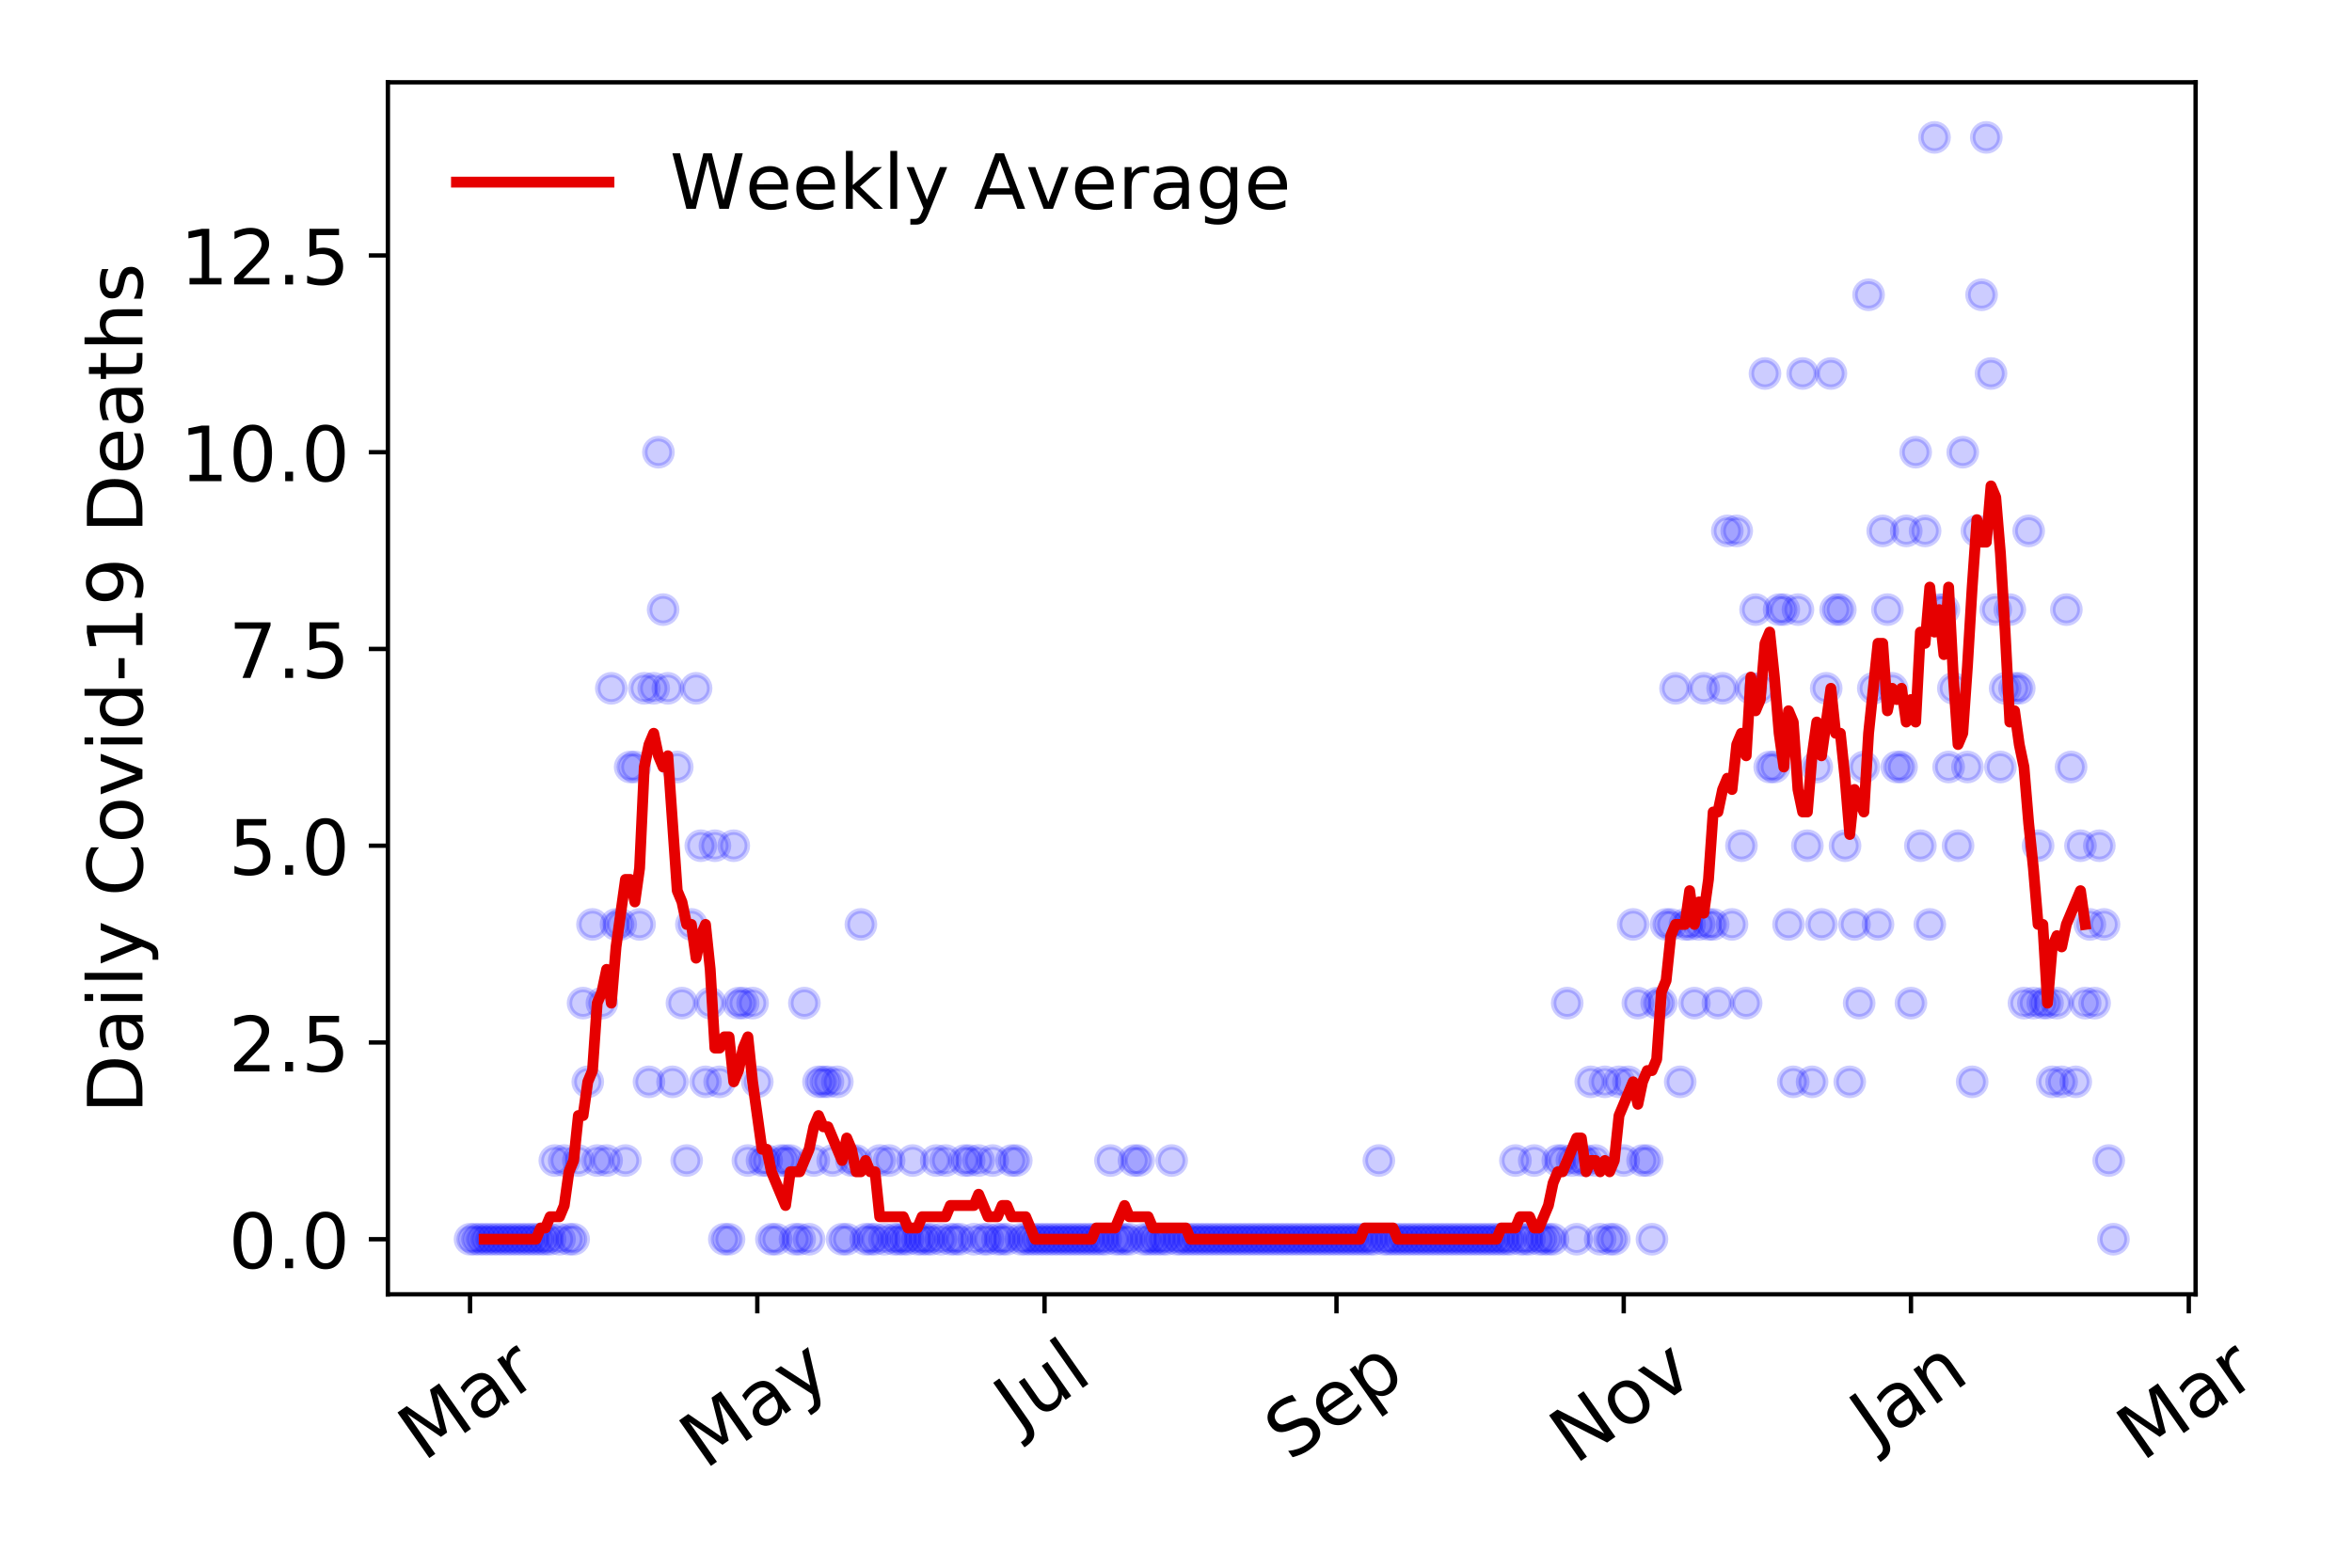<?xml version="1.0" encoding="utf-8" standalone="no"?>
<!DOCTYPE svg PUBLIC "-//W3C//DTD SVG 1.1//EN"
  "http://www.w3.org/Graphics/SVG/1.1/DTD/svg11.dtd">
<!-- Created with matplotlib (https://matplotlib.org/) -->
<svg height="288pt" version="1.1" viewBox="0 0 432 288" width="432pt" xmlns="http://www.w3.org/2000/svg" xmlns:xlink="http://www.w3.org/1999/xlink">
 <defs>
  <style type="text/css">
*{stroke-linecap:butt;stroke-linejoin:round;}
  </style>
 </defs>
 <g id="figure_1">
  <g id="patch_1">
   <path d="M 0 288 
L 432 288 
L 432 0 
L 0 0 
z
" style="fill:#ffffff;"/>
  </g>
  <g id="axes_1">
   <g id="patch_2">
    <path d="M 71.245 237.778 
L 403.276 237.778 
L 403.276 15.12 
L 71.245 15.12 
z
" style="fill:#ffffff;"/>
   </g>
   <g id="matplotlib.axis_1">
    <g id="xtick_1">
     <g id="line2d_1">
      <defs>
       <path d="M 0 0 
L 0 3.5 
" id="me5998a1872" style="stroke:#000000;stroke-width:0.8;"/>
      </defs>
      <g>
       <use style="stroke:#000000;stroke-width:0.8;" x="86.337" xlink:href="#me5998a1872" y="237.778"/>
      </g>
     </g>
     <g id="text_1">
      <!-- Mar -->
      <defs>
       <path d="M 9.812 72.906 
L 24.516 72.906 
L 43.109 23.297 
L 61.812 72.906 
L 76.516 72.906 
L 76.516 0 
L 66.891 0 
L 66.891 64.016 
L 48.094 14.016 
L 38.188 14.016 
L 19.391 64.016 
L 19.391 0 
L 9.812 0 
z
" id="DejaVuSans-77"/>
       <path d="M 34.281 27.484 
Q 23.391 27.484 19.188 25 
Q 14.984 22.516 14.984 16.5 
Q 14.984 11.719 18.141 8.906 
Q 21.297 6.109 26.703 6.109 
Q 34.188 6.109 38.703 11.406 
Q 43.219 16.703 43.219 25.484 
L 43.219 27.484 
z
M 52.203 31.203 
L 52.203 0 
L 43.219 0 
L 43.219 8.297 
Q 40.141 3.328 35.547 0.953 
Q 30.953 -1.422 24.312 -1.422 
Q 15.922 -1.422 10.953 3.297 
Q 6 8.016 6 15.922 
Q 6 25.141 12.172 29.828 
Q 18.359 34.516 30.609 34.516 
L 43.219 34.516 
L 43.219 35.406 
Q 43.219 41.609 39.141 45 
Q 35.062 48.391 27.688 48.391 
Q 23 48.391 18.547 47.266 
Q 14.109 46.141 10.016 43.891 
L 10.016 52.203 
Q 14.938 54.109 19.578 55.047 
Q 24.219 56 28.609 56 
Q 40.484 56 46.344 49.844 
Q 52.203 43.703 52.203 31.203 
z
" id="DejaVuSans-97"/>
       <path d="M 41.109 46.297 
Q 39.594 47.172 37.812 47.578 
Q 36.031 48 33.891 48 
Q 26.266 48 22.188 43.047 
Q 18.109 38.094 18.109 28.812 
L 18.109 0 
L 9.078 0 
L 9.078 54.688 
L 18.109 54.688 
L 18.109 46.188 
Q 20.953 51.172 25.484 53.578 
Q 30.031 56 36.531 56 
Q 37.453 56 38.578 55.875 
Q 39.703 55.766 41.062 55.516 
z
" id="DejaVuSans-114"/>
      </defs>
      <g transform="translate(77.735 268.643)rotate(-35)scale(0.14 -0.14)">
       <use xlink:href="#DejaVuSans-77"/>
       <use x="86.279" xlink:href="#DejaVuSans-97"/>
       <use x="147.559" xlink:href="#DejaVuSans-114"/>
      </g>
     </g>
    </g>
    <g id="xtick_2">
     <g id="line2d_2">
      <g>
       <use style="stroke:#000000;stroke-width:0.8;" x="139.096" xlink:href="#me5998a1872" y="237.778"/>
      </g>
     </g>
     <g id="text_2">
      <!-- May -->
      <defs>
       <path d="M 32.172 -5.078 
Q 28.375 -14.844 24.75 -17.812 
Q 21.141 -20.797 15.094 -20.797 
L 7.906 -20.797 
L 7.906 -13.281 
L 13.188 -13.281 
Q 16.891 -13.281 18.938 -11.516 
Q 21 -9.766 23.484 -3.219 
L 25.094 0.875 
L 2.984 54.688 
L 12.5 54.688 
L 29.594 11.922 
L 46.688 54.688 
L 56.203 54.688 
z
" id="DejaVuSans-121"/>
      </defs>
      <g transform="translate(129.456 270.094)rotate(-35)scale(0.14 -0.14)">
       <use xlink:href="#DejaVuSans-77"/>
       <use x="86.279" xlink:href="#DejaVuSans-97"/>
       <use x="147.559" xlink:href="#DejaVuSans-121"/>
      </g>
     </g>
    </g>
    <g id="xtick_3">
     <g id="line2d_3">
      <g>
       <use style="stroke:#000000;stroke-width:0.8;" x="191.854" xlink:href="#me5998a1872" y="237.778"/>
      </g>
     </g>
     <g id="text_3">
      <!-- Jul -->
      <defs>
       <path d="M 9.812 72.906 
L 19.672 72.906 
L 19.672 5.078 
Q 19.672 -8.109 14.672 -14.062 
Q 9.672 -20.016 -1.422 -20.016 
L -5.172 -20.016 
L -5.172 -11.719 
L -2.094 -11.719 
Q 4.438 -11.719 7.125 -8.047 
Q 9.812 -4.391 9.812 5.078 
z
" id="DejaVuSans-74"/>
       <path d="M 8.5 21.578 
L 8.5 54.688 
L 17.484 54.688 
L 17.484 21.922 
Q 17.484 14.156 20.5 10.266 
Q 23.531 6.391 29.594 6.391 
Q 36.859 6.391 41.078 11.031 
Q 45.312 15.672 45.312 23.688 
L 45.312 54.688 
L 54.297 54.688 
L 54.297 0 
L 45.312 0 
L 45.312 8.406 
Q 42.047 3.422 37.719 1 
Q 33.406 -1.422 27.688 -1.422 
Q 18.266 -1.422 13.375 4.438 
Q 8.5 10.297 8.5 21.578 
z
M 31.109 56 
z
" id="DejaVuSans-117"/>
       <path d="M 9.422 75.984 
L 18.406 75.984 
L 18.406 0 
L 9.422 0 
z
" id="DejaVuSans-108"/>
      </defs>
      <g transform="translate(187.151 263.181)rotate(-35)scale(0.14 -0.14)">
       <use xlink:href="#DejaVuSans-74"/>
       <use x="29.492" xlink:href="#DejaVuSans-117"/>
       <use x="92.871" xlink:href="#DejaVuSans-108"/>
      </g>
     </g>
    </g>
    <g id="xtick_4">
     <g id="line2d_4">
      <g>
       <use style="stroke:#000000;stroke-width:0.8;" x="245.477" xlink:href="#me5998a1872" y="237.778"/>
      </g>
     </g>
     <g id="text_4">
      <!-- Sep -->
      <defs>
       <path d="M 53.516 70.516 
L 53.516 60.891 
Q 47.906 63.578 42.922 64.891 
Q 37.938 66.219 33.297 66.219 
Q 25.25 66.219 20.875 63.094 
Q 16.5 59.969 16.5 54.203 
Q 16.5 49.359 19.406 46.891 
Q 22.312 44.438 30.422 42.922 
L 36.375 41.703 
Q 47.406 39.594 52.656 34.297 
Q 57.906 29 57.906 20.125 
Q 57.906 9.516 50.797 4.047 
Q 43.703 -1.422 29.984 -1.422 
Q 24.812 -1.422 18.969 -0.25 
Q 13.141 0.922 6.891 3.219 
L 6.891 13.375 
Q 12.891 10.016 18.656 8.297 
Q 24.422 6.594 29.984 6.594 
Q 38.422 6.594 43.016 9.906 
Q 47.609 13.234 47.609 19.391 
Q 47.609 24.75 44.312 27.781 
Q 41.016 30.812 33.5 32.328 
L 27.484 33.5 
Q 16.453 35.688 11.516 40.375 
Q 6.594 45.062 6.594 53.422 
Q 6.594 63.094 13.406 68.656 
Q 20.219 74.219 32.172 74.219 
Q 37.312 74.219 42.625 73.281 
Q 47.953 72.359 53.516 70.516 
z
" id="DejaVuSans-83"/>
       <path d="M 56.203 29.594 
L 56.203 25.203 
L 14.891 25.203 
Q 15.484 15.922 20.484 11.062 
Q 25.484 6.203 34.422 6.203 
Q 39.594 6.203 44.453 7.469 
Q 49.312 8.734 54.109 11.281 
L 54.109 2.781 
Q 49.266 0.734 44.188 -0.344 
Q 39.109 -1.422 33.891 -1.422 
Q 20.797 -1.422 13.156 6.188 
Q 5.516 13.812 5.516 26.812 
Q 5.516 40.234 12.766 48.109 
Q 20.016 56 32.328 56 
Q 43.359 56 49.781 48.891 
Q 56.203 41.797 56.203 29.594 
z
M 47.219 32.234 
Q 47.125 39.594 43.094 43.984 
Q 39.062 48.391 32.422 48.391 
Q 24.906 48.391 20.391 44.141 
Q 15.875 39.891 15.188 32.172 
z
" id="DejaVuSans-101"/>
       <path d="M 18.109 8.203 
L 18.109 -20.797 
L 9.078 -20.797 
L 9.078 54.688 
L 18.109 54.688 
L 18.109 46.391 
Q 20.953 51.266 25.266 53.625 
Q 29.594 56 35.594 56 
Q 45.562 56 51.781 48.094 
Q 58.016 40.188 58.016 27.297 
Q 58.016 14.406 51.781 6.484 
Q 45.562 -1.422 35.594 -1.422 
Q 29.594 -1.422 25.266 0.953 
Q 20.953 3.328 18.109 8.203 
z
M 48.688 27.297 
Q 48.688 37.203 44.609 42.844 
Q 40.531 48.484 33.406 48.484 
Q 26.266 48.484 22.188 42.844 
Q 18.109 37.203 18.109 27.297 
Q 18.109 17.391 22.188 11.75 
Q 26.266 6.109 33.406 6.109 
Q 40.531 6.109 44.609 11.75 
Q 48.688 17.391 48.688 27.297 
z
" id="DejaVuSans-112"/>
      </defs>
      <g transform="translate(236.884 268.629)rotate(-35)scale(0.14 -0.14)">
       <use xlink:href="#DejaVuSans-83"/>
       <use x="63.477" xlink:href="#DejaVuSans-101"/>
       <use x="125" xlink:href="#DejaVuSans-112"/>
      </g>
     </g>
    </g>
    <g id="xtick_5">
     <g id="line2d_5">
      <g>
       <use style="stroke:#000000;stroke-width:0.8;" x="298.235" xlink:href="#me5998a1872" y="237.778"/>
      </g>
     </g>
     <g id="text_5">
      <!-- Nov -->
      <defs>
       <path d="M 9.812 72.906 
L 23.094 72.906 
L 55.422 11.922 
L 55.422 72.906 
L 64.984 72.906 
L 64.984 0 
L 51.703 0 
L 19.391 60.984 
L 19.391 0 
L 9.812 0 
z
" id="DejaVuSans-78"/>
       <path d="M 30.609 48.391 
Q 23.391 48.391 19.188 42.75 
Q 14.984 37.109 14.984 27.297 
Q 14.984 17.484 19.156 11.844 
Q 23.344 6.203 30.609 6.203 
Q 37.797 6.203 41.984 11.859 
Q 46.188 17.531 46.188 27.297 
Q 46.188 37.016 41.984 42.703 
Q 37.797 48.391 30.609 48.391 
z
M 30.609 56 
Q 42.328 56 49.016 48.375 
Q 55.719 40.766 55.719 27.297 
Q 55.719 13.875 49.016 6.219 
Q 42.328 -1.422 30.609 -1.422 
Q 18.844 -1.422 12.172 6.219 
Q 5.516 13.875 5.516 27.297 
Q 5.516 40.766 12.172 48.375 
Q 18.844 56 30.609 56 
z
" id="DejaVuSans-111"/>
       <path d="M 2.984 54.688 
L 12.5 54.688 
L 29.594 8.797 
L 46.688 54.688 
L 56.203 54.688 
L 35.688 0 
L 23.484 0 
z
" id="DejaVuSans-118"/>
      </defs>
      <g transform="translate(289.259 269.166)rotate(-35)scale(0.14 -0.14)">
       <use xlink:href="#DejaVuSans-78"/>
       <use x="74.805" xlink:href="#DejaVuSans-111"/>
       <use x="135.986" xlink:href="#DejaVuSans-118"/>
      </g>
     </g>
    </g>
    <g id="xtick_6">
     <g id="line2d_6">
      <g>
       <use style="stroke:#000000;stroke-width:0.8;" x="350.993" xlink:href="#me5998a1872" y="237.778"/>
      </g>
     </g>
     <g id="text_6">
      <!-- Jan -->
      <defs>
       <path d="M 54.891 33.016 
L 54.891 0 
L 45.906 0 
L 45.906 32.719 
Q 45.906 40.484 42.875 44.328 
Q 39.844 48.188 33.797 48.188 
Q 26.516 48.188 22.312 43.547 
Q 18.109 38.922 18.109 30.906 
L 18.109 0 
L 9.078 0 
L 9.078 54.688 
L 18.109 54.688 
L 18.109 46.188 
Q 21.344 51.125 25.703 53.562 
Q 30.078 56 35.797 56 
Q 45.219 56 50.047 50.172 
Q 54.891 44.344 54.891 33.016 
z
" id="DejaVuSans-110"/>
      </defs>
      <g transform="translate(344.37 265.871)rotate(-35)scale(0.14 -0.14)">
       <use xlink:href="#DejaVuSans-74"/>
       <use x="29.492" xlink:href="#DejaVuSans-97"/>
       <use x="90.771" xlink:href="#DejaVuSans-110"/>
      </g>
     </g>
    </g>
    <g id="xtick_7">
     <g id="line2d_7">
      <g>
       <use style="stroke:#000000;stroke-width:0.8;" x="402.022" xlink:href="#me5998a1872" y="237.778"/>
      </g>
     </g>
     <g id="text_7">
      <!-- Mar -->
      <g transform="translate(393.419 268.643)rotate(-35)scale(0.14 -0.14)">
       <use xlink:href="#DejaVuSans-77"/>
       <use x="86.279" xlink:href="#DejaVuSans-97"/>
       <use x="147.559" xlink:href="#DejaVuSans-114"/>
      </g>
     </g>
    </g>
   </g>
   <g id="matplotlib.axis_2">
    <g id="ytick_1">
     <g id="line2d_8">
      <defs>
       <path d="M 0 0 
L -3.5 0 
" id="m878ef5b8aa" style="stroke:#000000;stroke-width:0.8;"/>
      </defs>
      <g>
       <use style="stroke:#000000;stroke-width:0.8;" x="71.245" xlink:href="#m878ef5b8aa" y="227.657"/>
      </g>
     </g>
     <g id="text_8">
      <!-- 0.0 -->
      <defs>
       <path d="M 31.781 66.406 
Q 24.172 66.406 20.328 58.906 
Q 16.5 51.422 16.5 36.375 
Q 16.5 21.391 20.328 13.891 
Q 24.172 6.391 31.781 6.391 
Q 39.453 6.391 43.281 13.891 
Q 47.125 21.391 47.125 36.375 
Q 47.125 51.422 43.281 58.906 
Q 39.453 66.406 31.781 66.406 
z
M 31.781 74.219 
Q 44.047 74.219 50.516 64.516 
Q 56.984 54.828 56.984 36.375 
Q 56.984 17.969 50.516 8.266 
Q 44.047 -1.422 31.781 -1.422 
Q 19.531 -1.422 13.062 8.266 
Q 6.594 17.969 6.594 36.375 
Q 6.594 54.828 13.062 64.516 
Q 19.531 74.219 31.781 74.219 
z
" id="DejaVuSans-48"/>
       <path d="M 10.688 12.406 
L 21 12.406 
L 21 0 
L 10.688 0 
z
" id="DejaVuSans-46"/>
      </defs>
      <g transform="translate(41.981 232.976)scale(0.14 -0.14)">
       <use xlink:href="#DejaVuSans-48"/>
       <use x="63.623" xlink:href="#DejaVuSans-46"/>
       <use x="95.41" xlink:href="#DejaVuSans-48"/>
      </g>
     </g>
    </g>
    <g id="ytick_2">
     <g id="line2d_9">
      <g>
       <use style="stroke:#000000;stroke-width:0.8;" x="71.245" xlink:href="#m878ef5b8aa" y="191.512"/>
      </g>
     </g>
     <g id="text_9">
      <!-- 2.5 -->
      <defs>
       <path d="M 19.188 8.297 
L 53.609 8.297 
L 53.609 0 
L 7.328 0 
L 7.328 8.297 
Q 12.938 14.109 22.625 23.891 
Q 32.328 33.688 34.812 36.531 
Q 39.547 41.844 41.422 45.531 
Q 43.312 49.219 43.312 52.781 
Q 43.312 58.594 39.234 62.25 
Q 35.156 65.922 28.609 65.922 
Q 23.969 65.922 18.812 64.312 
Q 13.672 62.703 7.812 59.422 
L 7.812 69.391 
Q 13.766 71.781 18.938 73 
Q 24.125 74.219 28.422 74.219 
Q 39.75 74.219 46.484 68.547 
Q 53.219 62.891 53.219 53.422 
Q 53.219 48.922 51.531 44.891 
Q 49.859 40.875 45.406 35.406 
Q 44.188 33.984 37.641 27.219 
Q 31.109 20.453 19.188 8.297 
z
" id="DejaVuSans-50"/>
       <path d="M 10.797 72.906 
L 49.516 72.906 
L 49.516 64.594 
L 19.828 64.594 
L 19.828 46.734 
Q 21.969 47.469 24.109 47.828 
Q 26.266 48.188 28.422 48.188 
Q 40.625 48.188 47.75 41.5 
Q 54.891 34.812 54.891 23.391 
Q 54.891 11.625 47.562 5.094 
Q 40.234 -1.422 26.906 -1.422 
Q 22.312 -1.422 17.547 -0.641 
Q 12.797 0.141 7.719 1.703 
L 7.719 11.625 
Q 12.109 9.234 16.797 8.062 
Q 21.484 6.891 26.703 6.891 
Q 35.156 6.891 40.078 11.328 
Q 45.016 15.766 45.016 23.391 
Q 45.016 31 40.078 35.438 
Q 35.156 39.891 26.703 39.891 
Q 22.75 39.891 18.812 39.016 
Q 14.891 38.141 10.797 36.281 
z
" id="DejaVuSans-53"/>
      </defs>
      <g transform="translate(41.981 196.83)scale(0.14 -0.14)">
       <use xlink:href="#DejaVuSans-50"/>
       <use x="63.623" xlink:href="#DejaVuSans-46"/>
       <use x="95.41" xlink:href="#DejaVuSans-53"/>
      </g>
     </g>
    </g>
    <g id="ytick_3">
     <g id="line2d_10">
      <g>
       <use style="stroke:#000000;stroke-width:0.8;" x="71.245" xlink:href="#m878ef5b8aa" y="155.366"/>
      </g>
     </g>
     <g id="text_10">
      <!-- 5.0 -->
      <g transform="translate(41.981 160.685)scale(0.14 -0.14)">
       <use xlink:href="#DejaVuSans-53"/>
       <use x="63.623" xlink:href="#DejaVuSans-46"/>
       <use x="95.41" xlink:href="#DejaVuSans-48"/>
      </g>
     </g>
    </g>
    <g id="ytick_4">
     <g id="line2d_11">
      <g>
       <use style="stroke:#000000;stroke-width:0.8;" x="71.245" xlink:href="#m878ef5b8aa" y="119.22"/>
      </g>
     </g>
     <g id="text_11">
      <!-- 7.5 -->
      <defs>
       <path d="M 8.203 72.906 
L 55.078 72.906 
L 55.078 68.703 
L 28.609 0 
L 18.312 0 
L 43.219 64.594 
L 8.203 64.594 
z
" id="DejaVuSans-55"/>
      </defs>
      <g transform="translate(41.981 124.539)scale(0.14 -0.14)">
       <use xlink:href="#DejaVuSans-55"/>
       <use x="63.623" xlink:href="#DejaVuSans-46"/>
       <use x="95.41" xlink:href="#DejaVuSans-53"/>
      </g>
     </g>
    </g>
    <g id="ytick_5">
     <g id="line2d_12">
      <g>
       <use style="stroke:#000000;stroke-width:0.8;" x="71.245" xlink:href="#m878ef5b8aa" y="83.074"/>
      </g>
     </g>
     <g id="text_12">
      <!-- 10.0 -->
      <defs>
       <path d="M 12.406 8.297 
L 28.516 8.297 
L 28.516 63.922 
L 10.984 60.406 
L 10.984 69.391 
L 28.422 72.906 
L 38.281 72.906 
L 38.281 8.297 
L 54.391 8.297 
L 54.391 0 
L 12.406 0 
z
" id="DejaVuSans-49"/>
      </defs>
      <g transform="translate(33.073 88.393)scale(0.14 -0.14)">
       <use xlink:href="#DejaVuSans-49"/>
       <use x="63.623" xlink:href="#DejaVuSans-48"/>
       <use x="127.246" xlink:href="#DejaVuSans-46"/>
       <use x="159.033" xlink:href="#DejaVuSans-48"/>
      </g>
     </g>
    </g>
    <g id="ytick_6">
     <g id="line2d_13">
      <g>
       <use style="stroke:#000000;stroke-width:0.8;" x="71.245" xlink:href="#m878ef5b8aa" y="46.928"/>
      </g>
     </g>
     <g id="text_13">
      <!-- 12.5 -->
      <g transform="translate(33.073 52.247)scale(0.14 -0.14)">
       <use xlink:href="#DejaVuSans-49"/>
       <use x="63.623" xlink:href="#DejaVuSans-50"/>
       <use x="127.246" xlink:href="#DejaVuSans-46"/>
       <use x="159.033" xlink:href="#DejaVuSans-53"/>
      </g>
     </g>
    </g>
    <g id="text_14">
     <!-- Daily Covid-19 Deaths -->
     <defs>
      <path d="M 19.672 64.797 
L 19.672 8.109 
L 31.594 8.109 
Q 46.688 8.109 53.688 14.938 
Q 60.688 21.781 60.688 36.531 
Q 60.688 51.172 53.688 57.984 
Q 46.688 64.797 31.594 64.797 
z
M 9.812 72.906 
L 30.078 72.906 
Q 51.266 72.906 61.172 64.094 
Q 71.094 55.281 71.094 36.531 
Q 71.094 17.672 61.125 8.828 
Q 51.172 0 30.078 0 
L 9.812 0 
z
" id="DejaVuSans-68"/>
      <path d="M 9.422 54.688 
L 18.406 54.688 
L 18.406 0 
L 9.422 0 
z
M 9.422 75.984 
L 18.406 75.984 
L 18.406 64.594 
L 9.422 64.594 
z
" id="DejaVuSans-105"/>
      <path id="DejaVuSans-32"/>
      <path d="M 64.406 67.281 
L 64.406 56.891 
Q 59.422 61.531 53.781 63.812 
Q 48.141 66.109 41.797 66.109 
Q 29.297 66.109 22.656 58.469 
Q 16.016 50.828 16.016 36.375 
Q 16.016 21.969 22.656 14.328 
Q 29.297 6.688 41.797 6.688 
Q 48.141 6.688 53.781 8.984 
Q 59.422 11.281 64.406 15.922 
L 64.406 5.609 
Q 59.234 2.094 53.438 0.328 
Q 47.656 -1.422 41.219 -1.422 
Q 24.656 -1.422 15.125 8.703 
Q 5.609 18.844 5.609 36.375 
Q 5.609 53.953 15.125 64.078 
Q 24.656 74.219 41.219 74.219 
Q 47.75 74.219 53.531 72.484 
Q 59.328 70.75 64.406 67.281 
z
" id="DejaVuSans-67"/>
      <path d="M 45.406 46.391 
L 45.406 75.984 
L 54.391 75.984 
L 54.391 0 
L 45.406 0 
L 45.406 8.203 
Q 42.578 3.328 38.25 0.953 
Q 33.938 -1.422 27.875 -1.422 
Q 17.969 -1.422 11.734 6.484 
Q 5.516 14.406 5.516 27.297 
Q 5.516 40.188 11.734 48.094 
Q 17.969 56 27.875 56 
Q 33.938 56 38.25 53.625 
Q 42.578 51.266 45.406 46.391 
z
M 14.797 27.297 
Q 14.797 17.391 18.875 11.75 
Q 22.953 6.109 30.078 6.109 
Q 37.203 6.109 41.297 11.75 
Q 45.406 17.391 45.406 27.297 
Q 45.406 37.203 41.297 42.844 
Q 37.203 48.484 30.078 48.484 
Q 22.953 48.484 18.875 42.844 
Q 14.797 37.203 14.797 27.297 
z
" id="DejaVuSans-100"/>
      <path d="M 4.891 31.391 
L 31.203 31.391 
L 31.203 23.391 
L 4.891 23.391 
z
" id="DejaVuSans-45"/>
      <path d="M 10.984 1.516 
L 10.984 10.5 
Q 14.703 8.734 18.5 7.812 
Q 22.312 6.891 25.984 6.891 
Q 35.75 6.891 40.891 13.453 
Q 46.047 20.016 46.781 33.406 
Q 43.953 29.203 39.594 26.953 
Q 35.25 24.703 29.984 24.703 
Q 19.047 24.703 12.672 31.312 
Q 6.297 37.938 6.297 49.422 
Q 6.297 60.641 12.938 67.422 
Q 19.578 74.219 30.609 74.219 
Q 43.266 74.219 49.922 64.516 
Q 56.594 54.828 56.594 36.375 
Q 56.594 19.141 48.406 8.859 
Q 40.234 -1.422 26.422 -1.422 
Q 22.703 -1.422 18.891 -0.688 
Q 15.094 0.047 10.984 1.516 
z
M 30.609 32.422 
Q 37.25 32.422 41.125 36.953 
Q 45.016 41.5 45.016 49.422 
Q 45.016 57.281 41.125 61.844 
Q 37.25 66.406 30.609 66.406 
Q 23.969 66.406 20.094 61.844 
Q 16.219 57.281 16.219 49.422 
Q 16.219 41.5 20.094 36.953 
Q 23.969 32.422 30.609 32.422 
z
" id="DejaVuSans-57"/>
      <path d="M 18.312 70.219 
L 18.312 54.688 
L 36.812 54.688 
L 36.812 47.703 
L 18.312 47.703 
L 18.312 18.016 
Q 18.312 11.328 20.141 9.422 
Q 21.969 7.516 27.594 7.516 
L 36.812 7.516 
L 36.812 0 
L 27.594 0 
Q 17.188 0 13.234 3.875 
Q 9.281 7.766 9.281 18.016 
L 9.281 47.703 
L 2.688 47.703 
L 2.688 54.688 
L 9.281 54.688 
L 9.281 70.219 
z
" id="DejaVuSans-116"/>
      <path d="M 54.891 33.016 
L 54.891 0 
L 45.906 0 
L 45.906 32.719 
Q 45.906 40.484 42.875 44.328 
Q 39.844 48.188 33.797 48.188 
Q 26.516 48.188 22.312 43.547 
Q 18.109 38.922 18.109 30.906 
L 18.109 0 
L 9.078 0 
L 9.078 75.984 
L 18.109 75.984 
L 18.109 46.188 
Q 21.344 51.125 25.703 53.562 
Q 30.078 56 35.797 56 
Q 45.219 56 50.047 50.172 
Q 54.891 44.344 54.891 33.016 
z
" id="DejaVuSans-104"/>
      <path d="M 44.281 53.078 
L 44.281 44.578 
Q 40.484 46.531 36.375 47.5 
Q 32.281 48.484 27.875 48.484 
Q 21.188 48.484 17.844 46.438 
Q 14.5 44.391 14.5 40.281 
Q 14.5 37.156 16.891 35.375 
Q 19.281 33.594 26.516 31.984 
L 29.594 31.297 
Q 39.156 29.25 43.188 25.516 
Q 47.219 21.781 47.219 15.094 
Q 47.219 7.469 41.188 3.016 
Q 35.156 -1.422 24.609 -1.422 
Q 20.219 -1.422 15.453 -0.562 
Q 10.688 0.297 5.422 2 
L 5.422 11.281 
Q 10.406 8.688 15.234 7.391 
Q 20.062 6.109 24.812 6.109 
Q 31.156 6.109 34.562 8.281 
Q 37.984 10.453 37.984 14.406 
Q 37.984 18.062 35.516 20.016 
Q 33.062 21.969 24.703 23.781 
L 21.578 24.516 
Q 13.234 26.266 9.516 29.906 
Q 5.812 33.547 5.812 39.891 
Q 5.812 47.609 11.281 51.797 
Q 16.75 56 26.812 56 
Q 31.781 56 36.172 55.266 
Q 40.578 54.547 44.281 53.078 
z
" id="DejaVuSans-115"/>
     </defs>
     <g transform="translate(26.162 204.56)rotate(-90)scale(0.14 -0.14)">
      <use xlink:href="#DejaVuSans-68"/>
      <use x="77.002" xlink:href="#DejaVuSans-97"/>
      <use x="138.281" xlink:href="#DejaVuSans-105"/>
      <use x="166.064" xlink:href="#DejaVuSans-108"/>
      <use x="193.848" xlink:href="#DejaVuSans-121"/>
      <use x="253.027" xlink:href="#DejaVuSans-32"/>
      <use x="284.814" xlink:href="#DejaVuSans-67"/>
      <use x="354.639" xlink:href="#DejaVuSans-111"/>
      <use x="415.82" xlink:href="#DejaVuSans-118"/>
      <use x="475" xlink:href="#DejaVuSans-105"/>
      <use x="502.783" xlink:href="#DejaVuSans-100"/>
      <use x="566.26" xlink:href="#DejaVuSans-45"/>
      <use x="602.344" xlink:href="#DejaVuSans-49"/>
      <use x="665.967" xlink:href="#DejaVuSans-57"/>
      <use x="729.59" xlink:href="#DejaVuSans-32"/>
      <use x="761.377" xlink:href="#DejaVuSans-68"/>
      <use x="838.379" xlink:href="#DejaVuSans-101"/>
      <use x="899.902" xlink:href="#DejaVuSans-97"/>
      <use x="961.182" xlink:href="#DejaVuSans-116"/>
      <use x="1000.391" xlink:href="#DejaVuSans-104"/>
      <use x="1063.77" xlink:href="#DejaVuSans-115"/>
     </g>
    </g>
   </g>
   <g id="line2d_14">
    <defs>
     <path d="M 0 2.5 
C 0.663 2.5 1.299 2.237 1.768 1.768 
C 2.237 1.299 2.5 0.663 2.5 0 
C 2.5 -0.663 2.237 -1.299 1.768 -1.768 
C 1.299 -2.237 0.663 -2.5 0 -2.5 
C -0.663 -2.5 -1.299 -2.237 -1.768 -1.768 
C -2.237 -1.299 -2.5 -0.663 -2.5 0 
C -2.5 0.663 -2.237 1.299 -1.768 1.768 
C -1.299 2.237 -0.663 2.5 0 2.5 
z
" id="m4e24bcea67" style="stroke:#0000ff;stroke-opacity:0.2;"/>
    </defs>
    <g clip-path="url(#p6b141ce517)">
     <use style="fill:#0000ff;fill-opacity:0.2;stroke:#0000ff;stroke-opacity:0.2;" x="86.337" xlink:href="#m4e24bcea67" y="227.657"/>
     <use style="fill:#0000ff;fill-opacity:0.2;stroke:#0000ff;stroke-opacity:0.2;" x="87.202" xlink:href="#m4e24bcea67" y="227.657"/>
     <use style="fill:#0000ff;fill-opacity:0.2;stroke:#0000ff;stroke-opacity:0.2;" x="88.067" xlink:href="#m4e24bcea67" y="227.657"/>
     <use style="fill:#0000ff;fill-opacity:0.2;stroke:#0000ff;stroke-opacity:0.2;" x="88.932" xlink:href="#m4e24bcea67" y="227.657"/>
     <use style="fill:#0000ff;fill-opacity:0.2;stroke:#0000ff;stroke-opacity:0.2;" x="89.797" xlink:href="#m4e24bcea67" y="227.657"/>
     <use style="fill:#0000ff;fill-opacity:0.2;stroke:#0000ff;stroke-opacity:0.2;" x="90.662" xlink:href="#m4e24bcea67" y="227.657"/>
     <use style="fill:#0000ff;fill-opacity:0.2;stroke:#0000ff;stroke-opacity:0.2;" x="91.527" xlink:href="#m4e24bcea67" y="227.657"/>
     <use style="fill:#0000ff;fill-opacity:0.2;stroke:#0000ff;stroke-opacity:0.2;" x="92.392" xlink:href="#m4e24bcea67" y="227.657"/>
     <use style="fill:#0000ff;fill-opacity:0.2;stroke:#0000ff;stroke-opacity:0.2;" x="93.256" xlink:href="#m4e24bcea67" y="227.657"/>
     <use style="fill:#0000ff;fill-opacity:0.2;stroke:#0000ff;stroke-opacity:0.2;" x="94.121" xlink:href="#m4e24bcea67" y="227.657"/>
     <use style="fill:#0000ff;fill-opacity:0.2;stroke:#0000ff;stroke-opacity:0.2;" x="94.986" xlink:href="#m4e24bcea67" y="227.657"/>
     <use style="fill:#0000ff;fill-opacity:0.2;stroke:#0000ff;stroke-opacity:0.2;" x="95.851" xlink:href="#m4e24bcea67" y="227.657"/>
     <use style="fill:#0000ff;fill-opacity:0.2;stroke:#0000ff;stroke-opacity:0.2;" x="96.716" xlink:href="#m4e24bcea67" y="227.657"/>
     <use style="fill:#0000ff;fill-opacity:0.2;stroke:#0000ff;stroke-opacity:0.2;" x="97.581" xlink:href="#m4e24bcea67" y="227.657"/>
     <use style="fill:#0000ff;fill-opacity:0.2;stroke:#0000ff;stroke-opacity:0.2;" x="98.446" xlink:href="#m4e24bcea67" y="227.657"/>
     <use style="fill:#0000ff;fill-opacity:0.2;stroke:#0000ff;stroke-opacity:0.2;" x="99.311" xlink:href="#m4e24bcea67" y="227.657"/>
     <use style="fill:#0000ff;fill-opacity:0.2;stroke:#0000ff;stroke-opacity:0.2;" x="100.176" xlink:href="#m4e24bcea67" y="227.657"/>
     <use style="fill:#0000ff;fill-opacity:0.2;stroke:#0000ff;stroke-opacity:0.2;" x="101.04" xlink:href="#m4e24bcea67" y="227.657"/>
     <use style="fill:#0000ff;fill-opacity:0.2;stroke:#0000ff;stroke-opacity:0.2;" x="101.905" xlink:href="#m4e24bcea67" y="213.199"/>
     <use style="fill:#0000ff;fill-opacity:0.2;stroke:#0000ff;stroke-opacity:0.2;" x="102.77" xlink:href="#m4e24bcea67" y="227.657"/>
     <use style="fill:#0000ff;fill-opacity:0.2;stroke:#0000ff;stroke-opacity:0.2;" x="103.635" xlink:href="#m4e24bcea67" y="213.199"/>
     <use style="fill:#0000ff;fill-opacity:0.2;stroke:#0000ff;stroke-opacity:0.2;" x="104.5" xlink:href="#m4e24bcea67" y="227.657"/>
     <use style="fill:#0000ff;fill-opacity:0.2;stroke:#0000ff;stroke-opacity:0.2;" x="105.365" xlink:href="#m4e24bcea67" y="227.657"/>
     <use style="fill:#0000ff;fill-opacity:0.2;stroke:#0000ff;stroke-opacity:0.2;" x="106.23" xlink:href="#m4e24bcea67" y="213.199"/>
     <use style="fill:#0000ff;fill-opacity:0.2;stroke:#0000ff;stroke-opacity:0.2;" x="107.095" xlink:href="#m4e24bcea67" y="184.282"/>
     <use style="fill:#0000ff;fill-opacity:0.2;stroke:#0000ff;stroke-opacity:0.2;" x="107.96" xlink:href="#m4e24bcea67" y="198.741"/>
     <use style="fill:#0000ff;fill-opacity:0.2;stroke:#0000ff;stroke-opacity:0.2;" x="108.824" xlink:href="#m4e24bcea67" y="169.824"/>
     <use style="fill:#0000ff;fill-opacity:0.2;stroke:#0000ff;stroke-opacity:0.2;" x="109.689" xlink:href="#m4e24bcea67" y="213.199"/>
     <use style="fill:#0000ff;fill-opacity:0.2;stroke:#0000ff;stroke-opacity:0.2;" x="110.554" xlink:href="#m4e24bcea67" y="184.282"/>
     <use style="fill:#0000ff;fill-opacity:0.2;stroke:#0000ff;stroke-opacity:0.2;" x="111.419" xlink:href="#m4e24bcea67" y="213.199"/>
     <use style="fill:#0000ff;fill-opacity:0.2;stroke:#0000ff;stroke-opacity:0.2;" x="112.284" xlink:href="#m4e24bcea67" y="126.449"/>
     <use style="fill:#0000ff;fill-opacity:0.2;stroke:#0000ff;stroke-opacity:0.2;" x="113.149" xlink:href="#m4e24bcea67" y="169.824"/>
     <use style="fill:#0000ff;fill-opacity:0.2;stroke:#0000ff;stroke-opacity:0.2;" x="114.014" xlink:href="#m4e24bcea67" y="169.824"/>
     <use style="fill:#0000ff;fill-opacity:0.2;stroke:#0000ff;stroke-opacity:0.2;" x="114.879" xlink:href="#m4e24bcea67" y="213.199"/>
     <use style="fill:#0000ff;fill-opacity:0.2;stroke:#0000ff;stroke-opacity:0.2;" x="115.744" xlink:href="#m4e24bcea67" y="140.907"/>
     <use style="fill:#0000ff;fill-opacity:0.2;stroke:#0000ff;stroke-opacity:0.2;" x="116.608" xlink:href="#m4e24bcea67" y="140.907"/>
     <use style="fill:#0000ff;fill-opacity:0.2;stroke:#0000ff;stroke-opacity:0.2;" x="117.473" xlink:href="#m4e24bcea67" y="169.824"/>
     <use style="fill:#0000ff;fill-opacity:0.2;stroke:#0000ff;stroke-opacity:0.2;" x="118.338" xlink:href="#m4e24bcea67" y="126.449"/>
     <use style="fill:#0000ff;fill-opacity:0.2;stroke:#0000ff;stroke-opacity:0.2;" x="119.203" xlink:href="#m4e24bcea67" y="198.741"/>
     <use style="fill:#0000ff;fill-opacity:0.2;stroke:#0000ff;stroke-opacity:0.2;" x="120.068" xlink:href="#m4e24bcea67" y="126.449"/>
     <use style="fill:#0000ff;fill-opacity:0.2;stroke:#0000ff;stroke-opacity:0.2;" x="120.933" xlink:href="#m4e24bcea67" y="83.074"/>
     <use style="fill:#0000ff;fill-opacity:0.2;stroke:#0000ff;stroke-opacity:0.2;" x="121.798" xlink:href="#m4e24bcea67" y="111.991"/>
     <use style="fill:#0000ff;fill-opacity:0.2;stroke:#0000ff;stroke-opacity:0.2;" x="122.663" xlink:href="#m4e24bcea67" y="126.449"/>
     <use style="fill:#0000ff;fill-opacity:0.2;stroke:#0000ff;stroke-opacity:0.2;" x="123.528" xlink:href="#m4e24bcea67" y="198.741"/>
     <use style="fill:#0000ff;fill-opacity:0.2;stroke:#0000ff;stroke-opacity:0.2;" x="124.392" xlink:href="#m4e24bcea67" y="140.907"/>
     <use style="fill:#0000ff;fill-opacity:0.2;stroke:#0000ff;stroke-opacity:0.2;" x="125.257" xlink:href="#m4e24bcea67" y="184.282"/>
     <use style="fill:#0000ff;fill-opacity:0.2;stroke:#0000ff;stroke-opacity:0.2;" x="126.122" xlink:href="#m4e24bcea67" y="213.199"/>
     <use style="fill:#0000ff;fill-opacity:0.2;stroke:#0000ff;stroke-opacity:0.2;" x="126.987" xlink:href="#m4e24bcea67" y="169.824"/>
     <use style="fill:#0000ff;fill-opacity:0.2;stroke:#0000ff;stroke-opacity:0.2;" x="127.852" xlink:href="#m4e24bcea67" y="126.449"/>
     <use style="fill:#0000ff;fill-opacity:0.2;stroke:#0000ff;stroke-opacity:0.2;" x="128.717" xlink:href="#m4e24bcea67" y="155.366"/>
     <use style="fill:#0000ff;fill-opacity:0.2;stroke:#0000ff;stroke-opacity:0.2;" x="129.582" xlink:href="#m4e24bcea67" y="198.741"/>
     <use style="fill:#0000ff;fill-opacity:0.2;stroke:#0000ff;stroke-opacity:0.2;" x="130.447" xlink:href="#m4e24bcea67" y="184.282"/>
     <use style="fill:#0000ff;fill-opacity:0.2;stroke:#0000ff;stroke-opacity:0.2;" x="131.312" xlink:href="#m4e24bcea67" y="155.366"/>
     <use style="fill:#0000ff;fill-opacity:0.2;stroke:#0000ff;stroke-opacity:0.2;" x="132.176" xlink:href="#m4e24bcea67" y="198.741"/>
     <use style="fill:#0000ff;fill-opacity:0.2;stroke:#0000ff;stroke-opacity:0.2;" x="133.041" xlink:href="#m4e24bcea67" y="227.657"/>
     <use style="fill:#0000ff;fill-opacity:0.2;stroke:#0000ff;stroke-opacity:0.2;" x="133.906" xlink:href="#m4e24bcea67" y="227.657"/>
     <use style="fill:#0000ff;fill-opacity:0.2;stroke:#0000ff;stroke-opacity:0.2;" x="134.771" xlink:href="#m4e24bcea67" y="155.366"/>
     <use style="fill:#0000ff;fill-opacity:0.2;stroke:#0000ff;stroke-opacity:0.2;" x="135.636" xlink:href="#m4e24bcea67" y="184.282"/>
     <use style="fill:#0000ff;fill-opacity:0.2;stroke:#0000ff;stroke-opacity:0.2;" x="136.501" xlink:href="#m4e24bcea67" y="184.282"/>
     <use style="fill:#0000ff;fill-opacity:0.2;stroke:#0000ff;stroke-opacity:0.2;" x="137.366" xlink:href="#m4e24bcea67" y="213.199"/>
     <use style="fill:#0000ff;fill-opacity:0.2;stroke:#0000ff;stroke-opacity:0.2;" x="138.231" xlink:href="#m4e24bcea67" y="184.282"/>
     <use style="fill:#0000ff;fill-opacity:0.2;stroke:#0000ff;stroke-opacity:0.2;" x="139.096" xlink:href="#m4e24bcea67" y="198.741"/>
     <use style="fill:#0000ff;fill-opacity:0.2;stroke:#0000ff;stroke-opacity:0.2;" x="139.96" xlink:href="#m4e24bcea67" y="213.199"/>
     <use style="fill:#0000ff;fill-opacity:0.2;stroke:#0000ff;stroke-opacity:0.2;" x="140.825" xlink:href="#m4e24bcea67" y="213.199"/>
     <use style="fill:#0000ff;fill-opacity:0.2;stroke:#0000ff;stroke-opacity:0.2;" x="141.69" xlink:href="#m4e24bcea67" y="227.657"/>
     <use style="fill:#0000ff;fill-opacity:0.2;stroke:#0000ff;stroke-opacity:0.2;" x="142.555" xlink:href="#m4e24bcea67" y="227.657"/>
     <use style="fill:#0000ff;fill-opacity:0.2;stroke:#0000ff;stroke-opacity:0.2;" x="143.42" xlink:href="#m4e24bcea67" y="213.199"/>
     <use style="fill:#0000ff;fill-opacity:0.2;stroke:#0000ff;stroke-opacity:0.2;" x="144.285" xlink:href="#m4e24bcea67" y="213.199"/>
     <use style="fill:#0000ff;fill-opacity:0.2;stroke:#0000ff;stroke-opacity:0.2;" x="145.15" xlink:href="#m4e24bcea67" y="213.199"/>
     <use style="fill:#0000ff;fill-opacity:0.2;stroke:#0000ff;stroke-opacity:0.2;" x="146.015" xlink:href="#m4e24bcea67" y="227.657"/>
     <use style="fill:#0000ff;fill-opacity:0.2;stroke:#0000ff;stroke-opacity:0.2;" x="146.88" xlink:href="#m4e24bcea67" y="227.657"/>
     <use style="fill:#0000ff;fill-opacity:0.2;stroke:#0000ff;stroke-opacity:0.2;" x="147.744" xlink:href="#m4e24bcea67" y="184.282"/>
     <use style="fill:#0000ff;fill-opacity:0.2;stroke:#0000ff;stroke-opacity:0.2;" x="148.609" xlink:href="#m4e24bcea67" y="227.657"/>
     <use style="fill:#0000ff;fill-opacity:0.2;stroke:#0000ff;stroke-opacity:0.2;" x="149.474" xlink:href="#m4e24bcea67" y="213.199"/>
     <use style="fill:#0000ff;fill-opacity:0.2;stroke:#0000ff;stroke-opacity:0.2;" x="150.339" xlink:href="#m4e24bcea67" y="198.741"/>
     <use style="fill:#0000ff;fill-opacity:0.2;stroke:#0000ff;stroke-opacity:0.2;" x="151.204" xlink:href="#m4e24bcea67" y="198.741"/>
     <use style="fill:#0000ff;fill-opacity:0.2;stroke:#0000ff;stroke-opacity:0.2;" x="152.069" xlink:href="#m4e24bcea67" y="198.741"/>
     <use style="fill:#0000ff;fill-opacity:0.2;stroke:#0000ff;stroke-opacity:0.2;" x="152.934" xlink:href="#m4e24bcea67" y="213.199"/>
     <use style="fill:#0000ff;fill-opacity:0.2;stroke:#0000ff;stroke-opacity:0.2;" x="153.799" xlink:href="#m4e24bcea67" y="198.741"/>
     <use style="fill:#0000ff;fill-opacity:0.2;stroke:#0000ff;stroke-opacity:0.2;" x="154.664" xlink:href="#m4e24bcea67" y="227.657"/>
     <use style="fill:#0000ff;fill-opacity:0.2;stroke:#0000ff;stroke-opacity:0.2;" x="155.528" xlink:href="#m4e24bcea67" y="227.657"/>
     <use style="fill:#0000ff;fill-opacity:0.2;stroke:#0000ff;stroke-opacity:0.2;" x="156.393" xlink:href="#m4e24bcea67" y="213.199"/>
     <use style="fill:#0000ff;fill-opacity:0.2;stroke:#0000ff;stroke-opacity:0.2;" x="157.258" xlink:href="#m4e24bcea67" y="213.199"/>
     <use style="fill:#0000ff;fill-opacity:0.2;stroke:#0000ff;stroke-opacity:0.2;" x="158.123" xlink:href="#m4e24bcea67" y="169.824"/>
     <use style="fill:#0000ff;fill-opacity:0.2;stroke:#0000ff;stroke-opacity:0.2;" x="158.988" xlink:href="#m4e24bcea67" y="227.657"/>
     <use style="fill:#0000ff;fill-opacity:0.2;stroke:#0000ff;stroke-opacity:0.2;" x="159.853" xlink:href="#m4e24bcea67" y="227.657"/>
     <use style="fill:#0000ff;fill-opacity:0.2;stroke:#0000ff;stroke-opacity:0.2;" x="160.718" xlink:href="#m4e24bcea67" y="227.657"/>
     <use style="fill:#0000ff;fill-opacity:0.2;stroke:#0000ff;stroke-opacity:0.2;" x="161.583" xlink:href="#m4e24bcea67" y="213.199"/>
     <use style="fill:#0000ff;fill-opacity:0.2;stroke:#0000ff;stroke-opacity:0.2;" x="162.448" xlink:href="#m4e24bcea67" y="227.657"/>
     <use style="fill:#0000ff;fill-opacity:0.2;stroke:#0000ff;stroke-opacity:0.2;" x="163.312" xlink:href="#m4e24bcea67" y="213.199"/>
     <use style="fill:#0000ff;fill-opacity:0.2;stroke:#0000ff;stroke-opacity:0.2;" x="164.177" xlink:href="#m4e24bcea67" y="227.657"/>
     <use style="fill:#0000ff;fill-opacity:0.2;stroke:#0000ff;stroke-opacity:0.2;" x="165.042" xlink:href="#m4e24bcea67" y="227.657"/>
     <use style="fill:#0000ff;fill-opacity:0.2;stroke:#0000ff;stroke-opacity:0.2;" x="165.907" xlink:href="#m4e24bcea67" y="227.657"/>
     <use style="fill:#0000ff;fill-opacity:0.2;stroke:#0000ff;stroke-opacity:0.2;" x="166.772" xlink:href="#m4e24bcea67" y="227.657"/>
     <use style="fill:#0000ff;fill-opacity:0.2;stroke:#0000ff;stroke-opacity:0.2;" x="167.637" xlink:href="#m4e24bcea67" y="213.199"/>
     <use style="fill:#0000ff;fill-opacity:0.2;stroke:#0000ff;stroke-opacity:0.2;" x="168.502" xlink:href="#m4e24bcea67" y="227.657"/>
     <use style="fill:#0000ff;fill-opacity:0.2;stroke:#0000ff;stroke-opacity:0.2;" x="169.367" xlink:href="#m4e24bcea67" y="227.657"/>
     <use style="fill:#0000ff;fill-opacity:0.2;stroke:#0000ff;stroke-opacity:0.2;" x="170.232" xlink:href="#m4e24bcea67" y="227.657"/>
     <use style="fill:#0000ff;fill-opacity:0.2;stroke:#0000ff;stroke-opacity:0.2;" x="171.096" xlink:href="#m4e24bcea67" y="227.657"/>
     <use style="fill:#0000ff;fill-opacity:0.2;stroke:#0000ff;stroke-opacity:0.2;" x="171.961" xlink:href="#m4e24bcea67" y="213.199"/>
     <use style="fill:#0000ff;fill-opacity:0.2;stroke:#0000ff;stroke-opacity:0.2;" x="172.826" xlink:href="#m4e24bcea67" y="227.657"/>
     <use style="fill:#0000ff;fill-opacity:0.2;stroke:#0000ff;stroke-opacity:0.2;" x="173.691" xlink:href="#m4e24bcea67" y="213.199"/>
     <use style="fill:#0000ff;fill-opacity:0.2;stroke:#0000ff;stroke-opacity:0.2;" x="174.556" xlink:href="#m4e24bcea67" y="227.657"/>
     <use style="fill:#0000ff;fill-opacity:0.2;stroke:#0000ff;stroke-opacity:0.2;" x="175.421" xlink:href="#m4e24bcea67" y="227.657"/>
     <use style="fill:#0000ff;fill-opacity:0.2;stroke:#0000ff;stroke-opacity:0.2;" x="176.286" xlink:href="#m4e24bcea67" y="227.657"/>
     <use style="fill:#0000ff;fill-opacity:0.2;stroke:#0000ff;stroke-opacity:0.2;" x="177.151" xlink:href="#m4e24bcea67" y="213.199"/>
     <use style="fill:#0000ff;fill-opacity:0.2;stroke:#0000ff;stroke-opacity:0.2;" x="178.016" xlink:href="#m4e24bcea67" y="213.199"/>
     <use style="fill:#0000ff;fill-opacity:0.2;stroke:#0000ff;stroke-opacity:0.2;" x="178.88" xlink:href="#m4e24bcea67" y="227.657"/>
     <use style="fill:#0000ff;fill-opacity:0.2;stroke:#0000ff;stroke-opacity:0.2;" x="179.745" xlink:href="#m4e24bcea67" y="213.199"/>
     <use style="fill:#0000ff;fill-opacity:0.2;stroke:#0000ff;stroke-opacity:0.2;" x="180.61" xlink:href="#m4e24bcea67" y="227.657"/>
     <use style="fill:#0000ff;fill-opacity:0.2;stroke:#0000ff;stroke-opacity:0.2;" x="181.475" xlink:href="#m4e24bcea67" y="227.657"/>
     <use style="fill:#0000ff;fill-opacity:0.2;stroke:#0000ff;stroke-opacity:0.2;" x="182.34" xlink:href="#m4e24bcea67" y="213.199"/>
     <use style="fill:#0000ff;fill-opacity:0.2;stroke:#0000ff;stroke-opacity:0.2;" x="183.205" xlink:href="#m4e24bcea67" y="227.657"/>
     <use style="fill:#0000ff;fill-opacity:0.2;stroke:#0000ff;stroke-opacity:0.2;" x="184.07" xlink:href="#m4e24bcea67" y="227.657"/>
     <use style="fill:#0000ff;fill-opacity:0.2;stroke:#0000ff;stroke-opacity:0.2;" x="184.935" xlink:href="#m4e24bcea67" y="227.657"/>
     <use style="fill:#0000ff;fill-opacity:0.2;stroke:#0000ff;stroke-opacity:0.2;" x="185.799" xlink:href="#m4e24bcea67" y="213.199"/>
     <use style="fill:#0000ff;fill-opacity:0.2;stroke:#0000ff;stroke-opacity:0.2;" x="186.664" xlink:href="#m4e24bcea67" y="213.199"/>
     <use style="fill:#0000ff;fill-opacity:0.2;stroke:#0000ff;stroke-opacity:0.2;" x="187.529" xlink:href="#m4e24bcea67" y="227.657"/>
     <use style="fill:#0000ff;fill-opacity:0.2;stroke:#0000ff;stroke-opacity:0.2;" x="188.394" xlink:href="#m4e24bcea67" y="227.657"/>
     <use style="fill:#0000ff;fill-opacity:0.2;stroke:#0000ff;stroke-opacity:0.2;" x="189.259" xlink:href="#m4e24bcea67" y="227.657"/>
     <use style="fill:#0000ff;fill-opacity:0.2;stroke:#0000ff;stroke-opacity:0.2;" x="190.124" xlink:href="#m4e24bcea67" y="227.657"/>
     <use style="fill:#0000ff;fill-opacity:0.2;stroke:#0000ff;stroke-opacity:0.2;" x="190.989" xlink:href="#m4e24bcea67" y="227.657"/>
     <use style="fill:#0000ff;fill-opacity:0.2;stroke:#0000ff;stroke-opacity:0.2;" x="191.854" xlink:href="#m4e24bcea67" y="227.657"/>
     <use style="fill:#0000ff;fill-opacity:0.2;stroke:#0000ff;stroke-opacity:0.2;" x="192.719" xlink:href="#m4e24bcea67" y="227.657"/>
     <use style="fill:#0000ff;fill-opacity:0.2;stroke:#0000ff;stroke-opacity:0.2;" x="193.583" xlink:href="#m4e24bcea67" y="227.657"/>
     <use style="fill:#0000ff;fill-opacity:0.2;stroke:#0000ff;stroke-opacity:0.2;" x="194.448" xlink:href="#m4e24bcea67" y="227.657"/>
     <use style="fill:#0000ff;fill-opacity:0.2;stroke:#0000ff;stroke-opacity:0.2;" x="195.313" xlink:href="#m4e24bcea67" y="227.657"/>
     <use style="fill:#0000ff;fill-opacity:0.2;stroke:#0000ff;stroke-opacity:0.2;" x="196.178" xlink:href="#m4e24bcea67" y="227.657"/>
     <use style="fill:#0000ff;fill-opacity:0.2;stroke:#0000ff;stroke-opacity:0.2;" x="197.043" xlink:href="#m4e24bcea67" y="227.657"/>
     <use style="fill:#0000ff;fill-opacity:0.2;stroke:#0000ff;stroke-opacity:0.2;" x="197.908" xlink:href="#m4e24bcea67" y="227.657"/>
     <use style="fill:#0000ff;fill-opacity:0.2;stroke:#0000ff;stroke-opacity:0.2;" x="198.773" xlink:href="#m4e24bcea67" y="227.657"/>
     <use style="fill:#0000ff;fill-opacity:0.2;stroke:#0000ff;stroke-opacity:0.2;" x="199.638" xlink:href="#m4e24bcea67" y="227.657"/>
     <use style="fill:#0000ff;fill-opacity:0.2;stroke:#0000ff;stroke-opacity:0.2;" x="200.503" xlink:href="#m4e24bcea67" y="227.657"/>
     <use style="fill:#0000ff;fill-opacity:0.2;stroke:#0000ff;stroke-opacity:0.2;" x="201.367" xlink:href="#m4e24bcea67" y="227.657"/>
     <use style="fill:#0000ff;fill-opacity:0.2;stroke:#0000ff;stroke-opacity:0.2;" x="202.232" xlink:href="#m4e24bcea67" y="227.657"/>
     <use style="fill:#0000ff;fill-opacity:0.2;stroke:#0000ff;stroke-opacity:0.2;" x="203.097" xlink:href="#m4e24bcea67" y="227.657"/>
     <use style="fill:#0000ff;fill-opacity:0.2;stroke:#0000ff;stroke-opacity:0.2;" x="203.962" xlink:href="#m4e24bcea67" y="213.199"/>
     <use style="fill:#0000ff;fill-opacity:0.2;stroke:#0000ff;stroke-opacity:0.2;" x="204.827" xlink:href="#m4e24bcea67" y="227.657"/>
     <use style="fill:#0000ff;fill-opacity:0.2;stroke:#0000ff;stroke-opacity:0.2;" x="205.692" xlink:href="#m4e24bcea67" y="227.657"/>
     <use style="fill:#0000ff;fill-opacity:0.2;stroke:#0000ff;stroke-opacity:0.2;" x="206.557" xlink:href="#m4e24bcea67" y="227.657"/>
     <use style="fill:#0000ff;fill-opacity:0.2;stroke:#0000ff;stroke-opacity:0.2;" x="207.422" xlink:href="#m4e24bcea67" y="227.657"/>
     <use style="fill:#0000ff;fill-opacity:0.2;stroke:#0000ff;stroke-opacity:0.2;" x="208.287" xlink:href="#m4e24bcea67" y="213.199"/>
     <use style="fill:#0000ff;fill-opacity:0.2;stroke:#0000ff;stroke-opacity:0.2;" x="209.151" xlink:href="#m4e24bcea67" y="213.199"/>
     <use style="fill:#0000ff;fill-opacity:0.2;stroke:#0000ff;stroke-opacity:0.2;" x="210.016" xlink:href="#m4e24bcea67" y="227.657"/>
     <use style="fill:#0000ff;fill-opacity:0.2;stroke:#0000ff;stroke-opacity:0.2;" x="210.881" xlink:href="#m4e24bcea67" y="227.657"/>
     <use style="fill:#0000ff;fill-opacity:0.2;stroke:#0000ff;stroke-opacity:0.2;" x="211.746" xlink:href="#m4e24bcea67" y="227.657"/>
     <use style="fill:#0000ff;fill-opacity:0.2;stroke:#0000ff;stroke-opacity:0.2;" x="212.611" xlink:href="#m4e24bcea67" y="227.657"/>
     <use style="fill:#0000ff;fill-opacity:0.2;stroke:#0000ff;stroke-opacity:0.2;" x="213.476" xlink:href="#m4e24bcea67" y="227.657"/>
     <use style="fill:#0000ff;fill-opacity:0.2;stroke:#0000ff;stroke-opacity:0.2;" x="214.341" xlink:href="#m4e24bcea67" y="227.657"/>
     <use style="fill:#0000ff;fill-opacity:0.2;stroke:#0000ff;stroke-opacity:0.2;" x="215.206" xlink:href="#m4e24bcea67" y="213.199"/>
     <use style="fill:#0000ff;fill-opacity:0.2;stroke:#0000ff;stroke-opacity:0.2;" x="216.071" xlink:href="#m4e24bcea67" y="227.657"/>
     <use style="fill:#0000ff;fill-opacity:0.2;stroke:#0000ff;stroke-opacity:0.2;" x="216.935" xlink:href="#m4e24bcea67" y="227.657"/>
     <use style="fill:#0000ff;fill-opacity:0.2;stroke:#0000ff;stroke-opacity:0.2;" x="217.8" xlink:href="#m4e24bcea67" y="227.657"/>
     <use style="fill:#0000ff;fill-opacity:0.2;stroke:#0000ff;stroke-opacity:0.2;" x="218.665" xlink:href="#m4e24bcea67" y="227.657"/>
     <use style="fill:#0000ff;fill-opacity:0.2;stroke:#0000ff;stroke-opacity:0.2;" x="219.53" xlink:href="#m4e24bcea67" y="227.657"/>
     <use style="fill:#0000ff;fill-opacity:0.2;stroke:#0000ff;stroke-opacity:0.2;" x="220.395" xlink:href="#m4e24bcea67" y="227.657"/>
     <use style="fill:#0000ff;fill-opacity:0.2;stroke:#0000ff;stroke-opacity:0.2;" x="221.26" xlink:href="#m4e24bcea67" y="227.657"/>
     <use style="fill:#0000ff;fill-opacity:0.2;stroke:#0000ff;stroke-opacity:0.2;" x="222.125" xlink:href="#m4e24bcea67" y="227.657"/>
     <use style="fill:#0000ff;fill-opacity:0.2;stroke:#0000ff;stroke-opacity:0.2;" x="222.99" xlink:href="#m4e24bcea67" y="227.657"/>
     <use style="fill:#0000ff;fill-opacity:0.2;stroke:#0000ff;stroke-opacity:0.2;" x="223.855" xlink:href="#m4e24bcea67" y="227.657"/>
     <use style="fill:#0000ff;fill-opacity:0.2;stroke:#0000ff;stroke-opacity:0.2;" x="224.719" xlink:href="#m4e24bcea67" y="227.657"/>
     <use style="fill:#0000ff;fill-opacity:0.2;stroke:#0000ff;stroke-opacity:0.2;" x="225.584" xlink:href="#m4e24bcea67" y="227.657"/>
     <use style="fill:#0000ff;fill-opacity:0.2;stroke:#0000ff;stroke-opacity:0.2;" x="226.449" xlink:href="#m4e24bcea67" y="227.657"/>
     <use style="fill:#0000ff;fill-opacity:0.2;stroke:#0000ff;stroke-opacity:0.2;" x="227.314" xlink:href="#m4e24bcea67" y="227.657"/>
     <use style="fill:#0000ff;fill-opacity:0.2;stroke:#0000ff;stroke-opacity:0.2;" x="228.179" xlink:href="#m4e24bcea67" y="227.657"/>
     <use style="fill:#0000ff;fill-opacity:0.2;stroke:#0000ff;stroke-opacity:0.2;" x="229.044" xlink:href="#m4e24bcea67" y="227.657"/>
     <use style="fill:#0000ff;fill-opacity:0.2;stroke:#0000ff;stroke-opacity:0.2;" x="229.909" xlink:href="#m4e24bcea67" y="227.657"/>
     <use style="fill:#0000ff;fill-opacity:0.2;stroke:#0000ff;stroke-opacity:0.2;" x="230.774" xlink:href="#m4e24bcea67" y="227.657"/>
     <use style="fill:#0000ff;fill-opacity:0.2;stroke:#0000ff;stroke-opacity:0.2;" x="231.639" xlink:href="#m4e24bcea67" y="227.657"/>
     <use style="fill:#0000ff;fill-opacity:0.2;stroke:#0000ff;stroke-opacity:0.2;" x="232.503" xlink:href="#m4e24bcea67" y="227.657"/>
     <use style="fill:#0000ff;fill-opacity:0.2;stroke:#0000ff;stroke-opacity:0.2;" x="233.368" xlink:href="#m4e24bcea67" y="227.657"/>
     <use style="fill:#0000ff;fill-opacity:0.2;stroke:#0000ff;stroke-opacity:0.2;" x="234.233" xlink:href="#m4e24bcea67" y="227.657"/>
     <use style="fill:#0000ff;fill-opacity:0.2;stroke:#0000ff;stroke-opacity:0.2;" x="235.098" xlink:href="#m4e24bcea67" y="227.657"/>
     <use style="fill:#0000ff;fill-opacity:0.2;stroke:#0000ff;stroke-opacity:0.2;" x="235.963" xlink:href="#m4e24bcea67" y="227.657"/>
     <use style="fill:#0000ff;fill-opacity:0.2;stroke:#0000ff;stroke-opacity:0.2;" x="236.828" xlink:href="#m4e24bcea67" y="227.657"/>
     <use style="fill:#0000ff;fill-opacity:0.2;stroke:#0000ff;stroke-opacity:0.2;" x="237.693" xlink:href="#m4e24bcea67" y="227.657"/>
     <use style="fill:#0000ff;fill-opacity:0.2;stroke:#0000ff;stroke-opacity:0.2;" x="238.558" xlink:href="#m4e24bcea67" y="227.657"/>
     <use style="fill:#0000ff;fill-opacity:0.2;stroke:#0000ff;stroke-opacity:0.2;" x="239.423" xlink:href="#m4e24bcea67" y="227.657"/>
     <use style="fill:#0000ff;fill-opacity:0.2;stroke:#0000ff;stroke-opacity:0.2;" x="240.287" xlink:href="#m4e24bcea67" y="227.657"/>
     <use style="fill:#0000ff;fill-opacity:0.2;stroke:#0000ff;stroke-opacity:0.2;" x="241.152" xlink:href="#m4e24bcea67" y="227.657"/>
     <use style="fill:#0000ff;fill-opacity:0.2;stroke:#0000ff;stroke-opacity:0.2;" x="242.017" xlink:href="#m4e24bcea67" y="227.657"/>
     <use style="fill:#0000ff;fill-opacity:0.2;stroke:#0000ff;stroke-opacity:0.2;" x="242.882" xlink:href="#m4e24bcea67" y="227.657"/>
     <use style="fill:#0000ff;fill-opacity:0.2;stroke:#0000ff;stroke-opacity:0.2;" x="243.747" xlink:href="#m4e24bcea67" y="227.657"/>
     <use style="fill:#0000ff;fill-opacity:0.2;stroke:#0000ff;stroke-opacity:0.2;" x="244.612" xlink:href="#m4e24bcea67" y="227.657"/>
     <use style="fill:#0000ff;fill-opacity:0.2;stroke:#0000ff;stroke-opacity:0.2;" x="245.477" xlink:href="#m4e24bcea67" y="227.657"/>
     <use style="fill:#0000ff;fill-opacity:0.2;stroke:#0000ff;stroke-opacity:0.2;" x="246.342" xlink:href="#m4e24bcea67" y="227.657"/>
     <use style="fill:#0000ff;fill-opacity:0.2;stroke:#0000ff;stroke-opacity:0.2;" x="247.207" xlink:href="#m4e24bcea67" y="227.657"/>
     <use style="fill:#0000ff;fill-opacity:0.2;stroke:#0000ff;stroke-opacity:0.2;" x="248.071" xlink:href="#m4e24bcea67" y="227.657"/>
     <use style="fill:#0000ff;fill-opacity:0.2;stroke:#0000ff;stroke-opacity:0.2;" x="248.936" xlink:href="#m4e24bcea67" y="227.657"/>
     <use style="fill:#0000ff;fill-opacity:0.2;stroke:#0000ff;stroke-opacity:0.2;" x="249.801" xlink:href="#m4e24bcea67" y="227.657"/>
     <use style="fill:#0000ff;fill-opacity:0.2;stroke:#0000ff;stroke-opacity:0.2;" x="250.666" xlink:href="#m4e24bcea67" y="227.657"/>
     <use style="fill:#0000ff;fill-opacity:0.2;stroke:#0000ff;stroke-opacity:0.2;" x="251.531" xlink:href="#m4e24bcea67" y="227.657"/>
     <use style="fill:#0000ff;fill-opacity:0.2;stroke:#0000ff;stroke-opacity:0.2;" x="252.396" xlink:href="#m4e24bcea67" y="227.657"/>
     <use style="fill:#0000ff;fill-opacity:0.2;stroke:#0000ff;stroke-opacity:0.2;" x="253.261" xlink:href="#m4e24bcea67" y="213.199"/>
     <use style="fill:#0000ff;fill-opacity:0.2;stroke:#0000ff;stroke-opacity:0.2;" x="254.126" xlink:href="#m4e24bcea67" y="227.657"/>
     <use style="fill:#0000ff;fill-opacity:0.2;stroke:#0000ff;stroke-opacity:0.2;" x="254.991" xlink:href="#m4e24bcea67" y="227.657"/>
     <use style="fill:#0000ff;fill-opacity:0.2;stroke:#0000ff;stroke-opacity:0.2;" x="255.855" xlink:href="#m4e24bcea67" y="227.657"/>
     <use style="fill:#0000ff;fill-opacity:0.2;stroke:#0000ff;stroke-opacity:0.2;" x="256.72" xlink:href="#m4e24bcea67" y="227.657"/>
     <use style="fill:#0000ff;fill-opacity:0.2;stroke:#0000ff;stroke-opacity:0.2;" x="257.585" xlink:href="#m4e24bcea67" y="227.657"/>
     <use style="fill:#0000ff;fill-opacity:0.2;stroke:#0000ff;stroke-opacity:0.2;" x="258.45" xlink:href="#m4e24bcea67" y="227.657"/>
     <use style="fill:#0000ff;fill-opacity:0.2;stroke:#0000ff;stroke-opacity:0.2;" x="259.315" xlink:href="#m4e24bcea67" y="227.657"/>
     <use style="fill:#0000ff;fill-opacity:0.2;stroke:#0000ff;stroke-opacity:0.2;" x="260.18" xlink:href="#m4e24bcea67" y="227.657"/>
     <use style="fill:#0000ff;fill-opacity:0.2;stroke:#0000ff;stroke-opacity:0.2;" x="261.045" xlink:href="#m4e24bcea67" y="227.657"/>
     <use style="fill:#0000ff;fill-opacity:0.2;stroke:#0000ff;stroke-opacity:0.2;" x="261.91" xlink:href="#m4e24bcea67" y="227.657"/>
     <use style="fill:#0000ff;fill-opacity:0.2;stroke:#0000ff;stroke-opacity:0.2;" x="262.775" xlink:href="#m4e24bcea67" y="227.657"/>
     <use style="fill:#0000ff;fill-opacity:0.2;stroke:#0000ff;stroke-opacity:0.2;" x="263.639" xlink:href="#m4e24bcea67" y="227.657"/>
     <use style="fill:#0000ff;fill-opacity:0.2;stroke:#0000ff;stroke-opacity:0.2;" x="264.504" xlink:href="#m4e24bcea67" y="227.657"/>
     <use style="fill:#0000ff;fill-opacity:0.2;stroke:#0000ff;stroke-opacity:0.2;" x="265.369" xlink:href="#m4e24bcea67" y="227.657"/>
     <use style="fill:#0000ff;fill-opacity:0.2;stroke:#0000ff;stroke-opacity:0.2;" x="266.234" xlink:href="#m4e24bcea67" y="227.657"/>
     <use style="fill:#0000ff;fill-opacity:0.2;stroke:#0000ff;stroke-opacity:0.2;" x="267.099" xlink:href="#m4e24bcea67" y="227.657"/>
     <use style="fill:#0000ff;fill-opacity:0.2;stroke:#0000ff;stroke-opacity:0.2;" x="267.964" xlink:href="#m4e24bcea67" y="227.657"/>
     <use style="fill:#0000ff;fill-opacity:0.2;stroke:#0000ff;stroke-opacity:0.2;" x="268.829" xlink:href="#m4e24bcea67" y="227.657"/>
     <use style="fill:#0000ff;fill-opacity:0.2;stroke:#0000ff;stroke-opacity:0.2;" x="269.694" xlink:href="#m4e24bcea67" y="227.657"/>
     <use style="fill:#0000ff;fill-opacity:0.2;stroke:#0000ff;stroke-opacity:0.2;" x="270.559" xlink:href="#m4e24bcea67" y="227.657"/>
     <use style="fill:#0000ff;fill-opacity:0.2;stroke:#0000ff;stroke-opacity:0.2;" x="271.423" xlink:href="#m4e24bcea67" y="227.657"/>
     <use style="fill:#0000ff;fill-opacity:0.2;stroke:#0000ff;stroke-opacity:0.2;" x="272.288" xlink:href="#m4e24bcea67" y="227.657"/>
     <use style="fill:#0000ff;fill-opacity:0.2;stroke:#0000ff;stroke-opacity:0.2;" x="273.153" xlink:href="#m4e24bcea67" y="227.657"/>
     <use style="fill:#0000ff;fill-opacity:0.2;stroke:#0000ff;stroke-opacity:0.2;" x="274.018" xlink:href="#m4e24bcea67" y="227.657"/>
     <use style="fill:#0000ff;fill-opacity:0.2;stroke:#0000ff;stroke-opacity:0.2;" x="274.883" xlink:href="#m4e24bcea67" y="227.657"/>
     <use style="fill:#0000ff;fill-opacity:0.2;stroke:#0000ff;stroke-opacity:0.2;" x="275.748" xlink:href="#m4e24bcea67" y="227.657"/>
     <use style="fill:#0000ff;fill-opacity:0.2;stroke:#0000ff;stroke-opacity:0.2;" x="276.613" xlink:href="#m4e24bcea67" y="227.657"/>
     <use style="fill:#0000ff;fill-opacity:0.2;stroke:#0000ff;stroke-opacity:0.2;" x="277.478" xlink:href="#m4e24bcea67" y="227.657"/>
     <use style="fill:#0000ff;fill-opacity:0.2;stroke:#0000ff;stroke-opacity:0.2;" x="278.343" xlink:href="#m4e24bcea67" y="213.199"/>
     <use style="fill:#0000ff;fill-opacity:0.2;stroke:#0000ff;stroke-opacity:0.2;" x="279.207" xlink:href="#m4e24bcea67" y="227.657"/>
     <use style="fill:#0000ff;fill-opacity:0.2;stroke:#0000ff;stroke-opacity:0.2;" x="280.072" xlink:href="#m4e24bcea67" y="227.657"/>
     <use style="fill:#0000ff;fill-opacity:0.2;stroke:#0000ff;stroke-opacity:0.2;" x="280.937" xlink:href="#m4e24bcea67" y="227.657"/>
     <use style="fill:#0000ff;fill-opacity:0.2;stroke:#0000ff;stroke-opacity:0.2;" x="281.802" xlink:href="#m4e24bcea67" y="213.199"/>
     <use style="fill:#0000ff;fill-opacity:0.2;stroke:#0000ff;stroke-opacity:0.2;" x="282.667" xlink:href="#m4e24bcea67" y="227.657"/>
     <use style="fill:#0000ff;fill-opacity:0.2;stroke:#0000ff;stroke-opacity:0.2;" x="283.532" xlink:href="#m4e24bcea67" y="227.657"/>
     <use style="fill:#0000ff;fill-opacity:0.2;stroke:#0000ff;stroke-opacity:0.2;" x="284.397" xlink:href="#m4e24bcea67" y="227.657"/>
     <use style="fill:#0000ff;fill-opacity:0.2;stroke:#0000ff;stroke-opacity:0.2;" x="285.262" xlink:href="#m4e24bcea67" y="227.657"/>
     <use style="fill:#0000ff;fill-opacity:0.2;stroke:#0000ff;stroke-opacity:0.2;" x="286.127" xlink:href="#m4e24bcea67" y="213.199"/>
     <use style="fill:#0000ff;fill-opacity:0.2;stroke:#0000ff;stroke-opacity:0.2;" x="286.991" xlink:href="#m4e24bcea67" y="213.199"/>
     <use style="fill:#0000ff;fill-opacity:0.2;stroke:#0000ff;stroke-opacity:0.2;" x="287.856" xlink:href="#m4e24bcea67" y="184.282"/>
     <use style="fill:#0000ff;fill-opacity:0.2;stroke:#0000ff;stroke-opacity:0.2;" x="288.721" xlink:href="#m4e24bcea67" y="213.199"/>
     <use style="fill:#0000ff;fill-opacity:0.2;stroke:#0000ff;stroke-opacity:0.2;" x="289.586" xlink:href="#m4e24bcea67" y="227.657"/>
     <use style="fill:#0000ff;fill-opacity:0.2;stroke:#0000ff;stroke-opacity:0.2;" x="290.451" xlink:href="#m4e24bcea67" y="213.199"/>
     <use style="fill:#0000ff;fill-opacity:0.2;stroke:#0000ff;stroke-opacity:0.2;" x="291.316" xlink:href="#m4e24bcea67" y="213.199"/>
     <use style="fill:#0000ff;fill-opacity:0.2;stroke:#0000ff;stroke-opacity:0.2;" x="292.181" xlink:href="#m4e24bcea67" y="198.741"/>
     <use style="fill:#0000ff;fill-opacity:0.2;stroke:#0000ff;stroke-opacity:0.2;" x="293.046" xlink:href="#m4e24bcea67" y="213.199"/>
     <use style="fill:#0000ff;fill-opacity:0.2;stroke:#0000ff;stroke-opacity:0.2;" x="293.911" xlink:href="#m4e24bcea67" y="227.657"/>
     <use style="fill:#0000ff;fill-opacity:0.2;stroke:#0000ff;stroke-opacity:0.2;" x="294.775" xlink:href="#m4e24bcea67" y="198.741"/>
     <use style="fill:#0000ff;fill-opacity:0.2;stroke:#0000ff;stroke-opacity:0.2;" x="295.64" xlink:href="#m4e24bcea67" y="227.657"/>
     <use style="fill:#0000ff;fill-opacity:0.2;stroke:#0000ff;stroke-opacity:0.2;" x="296.505" xlink:href="#m4e24bcea67" y="227.657"/>
     <use style="fill:#0000ff;fill-opacity:0.2;stroke:#0000ff;stroke-opacity:0.2;" x="297.37" xlink:href="#m4e24bcea67" y="198.741"/>
     <use style="fill:#0000ff;fill-opacity:0.2;stroke:#0000ff;stroke-opacity:0.2;" x="298.235" xlink:href="#m4e24bcea67" y="213.199"/>
     <use style="fill:#0000ff;fill-opacity:0.2;stroke:#0000ff;stroke-opacity:0.2;" x="299.1" xlink:href="#m4e24bcea67" y="198.741"/>
     <use style="fill:#0000ff;fill-opacity:0.2;stroke:#0000ff;stroke-opacity:0.2;" x="299.965" xlink:href="#m4e24bcea67" y="169.824"/>
     <use style="fill:#0000ff;fill-opacity:0.2;stroke:#0000ff;stroke-opacity:0.2;" x="300.83" xlink:href="#m4e24bcea67" y="184.282"/>
     <use style="fill:#0000ff;fill-opacity:0.2;stroke:#0000ff;stroke-opacity:0.2;" x="301.695" xlink:href="#m4e24bcea67" y="213.199"/>
     <use style="fill:#0000ff;fill-opacity:0.2;stroke:#0000ff;stroke-opacity:0.2;" x="302.559" xlink:href="#m4e24bcea67" y="213.199"/>
     <use style="fill:#0000ff;fill-opacity:0.2;stroke:#0000ff;stroke-opacity:0.2;" x="303.424" xlink:href="#m4e24bcea67" y="227.657"/>
     <use style="fill:#0000ff;fill-opacity:0.2;stroke:#0000ff;stroke-opacity:0.2;" x="304.289" xlink:href="#m4e24bcea67" y="184.282"/>
     <use style="fill:#0000ff;fill-opacity:0.2;stroke:#0000ff;stroke-opacity:0.2;" x="305.154" xlink:href="#m4e24bcea67" y="184.282"/>
     <use style="fill:#0000ff;fill-opacity:0.2;stroke:#0000ff;stroke-opacity:0.2;" x="306.019" xlink:href="#m4e24bcea67" y="169.824"/>
     <use style="fill:#0000ff;fill-opacity:0.2;stroke:#0000ff;stroke-opacity:0.2;" x="306.884" xlink:href="#m4e24bcea67" y="169.824"/>
     <use style="fill:#0000ff;fill-opacity:0.2;stroke:#0000ff;stroke-opacity:0.2;" x="307.749" xlink:href="#m4e24bcea67" y="126.449"/>
     <use style="fill:#0000ff;fill-opacity:0.2;stroke:#0000ff;stroke-opacity:0.2;" x="308.614" xlink:href="#m4e24bcea67" y="198.741"/>
     <use style="fill:#0000ff;fill-opacity:0.2;stroke:#0000ff;stroke-opacity:0.2;" x="309.479" xlink:href="#m4e24bcea67" y="169.824"/>
     <use style="fill:#0000ff;fill-opacity:0.2;stroke:#0000ff;stroke-opacity:0.2;" x="310.343" xlink:href="#m4e24bcea67" y="169.824"/>
     <use style="fill:#0000ff;fill-opacity:0.2;stroke:#0000ff;stroke-opacity:0.2;" x="311.208" xlink:href="#m4e24bcea67" y="184.282"/>
     <use style="fill:#0000ff;fill-opacity:0.2;stroke:#0000ff;stroke-opacity:0.2;" x="312.073" xlink:href="#m4e24bcea67" y="169.824"/>
     <use style="fill:#0000ff;fill-opacity:0.2;stroke:#0000ff;stroke-opacity:0.2;" x="312.938" xlink:href="#m4e24bcea67" y="126.449"/>
     <use style="fill:#0000ff;fill-opacity:0.2;stroke:#0000ff;stroke-opacity:0.2;" x="313.803" xlink:href="#m4e24bcea67" y="169.824"/>
     <use style="fill:#0000ff;fill-opacity:0.2;stroke:#0000ff;stroke-opacity:0.2;" x="314.668" xlink:href="#m4e24bcea67" y="169.824"/>
     <use style="fill:#0000ff;fill-opacity:0.2;stroke:#0000ff;stroke-opacity:0.2;" x="315.533" xlink:href="#m4e24bcea67" y="184.282"/>
     <use style="fill:#0000ff;fill-opacity:0.2;stroke:#0000ff;stroke-opacity:0.2;" x="316.398" xlink:href="#m4e24bcea67" y="126.449"/>
     <use style="fill:#0000ff;fill-opacity:0.2;stroke:#0000ff;stroke-opacity:0.2;" x="317.263" xlink:href="#m4e24bcea67" y="97.532"/>
     <use style="fill:#0000ff;fill-opacity:0.2;stroke:#0000ff;stroke-opacity:0.2;" x="318.127" xlink:href="#m4e24bcea67" y="169.824"/>
     <use style="fill:#0000ff;fill-opacity:0.2;stroke:#0000ff;stroke-opacity:0.2;" x="318.992" xlink:href="#m4e24bcea67" y="97.532"/>
     <use style="fill:#0000ff;fill-opacity:0.2;stroke:#0000ff;stroke-opacity:0.2;" x="319.857" xlink:href="#m4e24bcea67" y="155.366"/>
     <use style="fill:#0000ff;fill-opacity:0.2;stroke:#0000ff;stroke-opacity:0.2;" x="320.722" xlink:href="#m4e24bcea67" y="184.282"/>
     <use style="fill:#0000ff;fill-opacity:0.2;stroke:#0000ff;stroke-opacity:0.2;" x="321.587" xlink:href="#m4e24bcea67" y="126.449"/>
     <use style="fill:#0000ff;fill-opacity:0.2;stroke:#0000ff;stroke-opacity:0.2;" x="322.452" xlink:href="#m4e24bcea67" y="111.991"/>
     <use style="fill:#0000ff;fill-opacity:0.2;stroke:#0000ff;stroke-opacity:0.2;" x="323.317" xlink:href="#m4e24bcea67" y="126.449"/>
     <use style="fill:#0000ff;fill-opacity:0.2;stroke:#0000ff;stroke-opacity:0.2;" x="324.182" xlink:href="#m4e24bcea67" y="68.616"/>
     <use style="fill:#0000ff;fill-opacity:0.2;stroke:#0000ff;stroke-opacity:0.2;" x="325.047" xlink:href="#m4e24bcea67" y="140.907"/>
     <use style="fill:#0000ff;fill-opacity:0.2;stroke:#0000ff;stroke-opacity:0.2;" x="325.911" xlink:href="#m4e24bcea67" y="140.907"/>
     <use style="fill:#0000ff;fill-opacity:0.2;stroke:#0000ff;stroke-opacity:0.2;" x="326.776" xlink:href="#m4e24bcea67" y="111.991"/>
     <use style="fill:#0000ff;fill-opacity:0.2;stroke:#0000ff;stroke-opacity:0.2;" x="327.641" xlink:href="#m4e24bcea67" y="111.991"/>
     <use style="fill:#0000ff;fill-opacity:0.2;stroke:#0000ff;stroke-opacity:0.2;" x="328.506" xlink:href="#m4e24bcea67" y="169.824"/>
     <use style="fill:#0000ff;fill-opacity:0.2;stroke:#0000ff;stroke-opacity:0.2;" x="329.371" xlink:href="#m4e24bcea67" y="198.741"/>
     <use style="fill:#0000ff;fill-opacity:0.2;stroke:#0000ff;stroke-opacity:0.2;" x="330.236" xlink:href="#m4e24bcea67" y="111.991"/>
     <use style="fill:#0000ff;fill-opacity:0.2;stroke:#0000ff;stroke-opacity:0.2;" x="331.101" xlink:href="#m4e24bcea67" y="68.616"/>
     <use style="fill:#0000ff;fill-opacity:0.2;stroke:#0000ff;stroke-opacity:0.2;" x="331.966" xlink:href="#m4e24bcea67" y="155.366"/>
     <use style="fill:#0000ff;fill-opacity:0.2;stroke:#0000ff;stroke-opacity:0.2;" x="332.831" xlink:href="#m4e24bcea67" y="198.741"/>
     <use style="fill:#0000ff;fill-opacity:0.2;stroke:#0000ff;stroke-opacity:0.2;" x="333.695" xlink:href="#m4e24bcea67" y="140.907"/>
     <use style="fill:#0000ff;fill-opacity:0.2;stroke:#0000ff;stroke-opacity:0.2;" x="334.56" xlink:href="#m4e24bcea67" y="169.824"/>
     <use style="fill:#0000ff;fill-opacity:0.2;stroke:#0000ff;stroke-opacity:0.2;" x="335.425" xlink:href="#m4e24bcea67" y="126.449"/>
     <use style="fill:#0000ff;fill-opacity:0.2;stroke:#0000ff;stroke-opacity:0.2;" x="336.29" xlink:href="#m4e24bcea67" y="68.616"/>
     <use style="fill:#0000ff;fill-opacity:0.2;stroke:#0000ff;stroke-opacity:0.2;" x="337.155" xlink:href="#m4e24bcea67" y="111.991"/>
     <use style="fill:#0000ff;fill-opacity:0.2;stroke:#0000ff;stroke-opacity:0.2;" x="338.02" xlink:href="#m4e24bcea67" y="111.991"/>
     <use style="fill:#0000ff;fill-opacity:0.2;stroke:#0000ff;stroke-opacity:0.2;" x="338.885" xlink:href="#m4e24bcea67" y="155.366"/>
     <use style="fill:#0000ff;fill-opacity:0.2;stroke:#0000ff;stroke-opacity:0.2;" x="339.75" xlink:href="#m4e24bcea67" y="198.741"/>
     <use style="fill:#0000ff;fill-opacity:0.2;stroke:#0000ff;stroke-opacity:0.2;" x="340.615" xlink:href="#m4e24bcea67" y="169.824"/>
     <use style="fill:#0000ff;fill-opacity:0.2;stroke:#0000ff;stroke-opacity:0.2;" x="341.479" xlink:href="#m4e24bcea67" y="184.282"/>
     <use style="fill:#0000ff;fill-opacity:0.2;stroke:#0000ff;stroke-opacity:0.2;" x="342.344" xlink:href="#m4e24bcea67" y="140.907"/>
     <use style="fill:#0000ff;fill-opacity:0.2;stroke:#0000ff;stroke-opacity:0.2;" x="343.209" xlink:href="#m4e24bcea67" y="54.157"/>
     <use style="fill:#0000ff;fill-opacity:0.2;stroke:#0000ff;stroke-opacity:0.2;" x="344.074" xlink:href="#m4e24bcea67" y="126.449"/>
     <use style="fill:#0000ff;fill-opacity:0.2;stroke:#0000ff;stroke-opacity:0.2;" x="344.939" xlink:href="#m4e24bcea67" y="169.824"/>
     <use style="fill:#0000ff;fill-opacity:0.2;stroke:#0000ff;stroke-opacity:0.2;" x="345.804" xlink:href="#m4e24bcea67" y="97.532"/>
     <use style="fill:#0000ff;fill-opacity:0.2;stroke:#0000ff;stroke-opacity:0.2;" x="346.669" xlink:href="#m4e24bcea67" y="111.991"/>
     <use style="fill:#0000ff;fill-opacity:0.2;stroke:#0000ff;stroke-opacity:0.2;" x="347.534" xlink:href="#m4e24bcea67" y="126.449"/>
     <use style="fill:#0000ff;fill-opacity:0.2;stroke:#0000ff;stroke-opacity:0.2;" x="348.399" xlink:href="#m4e24bcea67" y="140.907"/>
     <use style="fill:#0000ff;fill-opacity:0.2;stroke:#0000ff;stroke-opacity:0.2;" x="349.263" xlink:href="#m4e24bcea67" y="140.907"/>
     <use style="fill:#0000ff;fill-opacity:0.2;stroke:#0000ff;stroke-opacity:0.2;" x="350.128" xlink:href="#m4e24bcea67" y="97.532"/>
     <use style="fill:#0000ff;fill-opacity:0.2;stroke:#0000ff;stroke-opacity:0.2;" x="350.993" xlink:href="#m4e24bcea67" y="184.282"/>
     <use style="fill:#0000ff;fill-opacity:0.2;stroke:#0000ff;stroke-opacity:0.2;" x="351.858" xlink:href="#m4e24bcea67" y="83.074"/>
     <use style="fill:#0000ff;fill-opacity:0.2;stroke:#0000ff;stroke-opacity:0.2;" x="352.723" xlink:href="#m4e24bcea67" y="155.366"/>
     <use style="fill:#0000ff;fill-opacity:0.2;stroke:#0000ff;stroke-opacity:0.2;" x="353.588" xlink:href="#m4e24bcea67" y="97.532"/>
     <use style="fill:#0000ff;fill-opacity:0.2;stroke:#0000ff;stroke-opacity:0.2;" x="354.453" xlink:href="#m4e24bcea67" y="169.824"/>
     <use style="fill:#0000ff;fill-opacity:0.2;stroke:#0000ff;stroke-opacity:0.2;" x="355.318" xlink:href="#m4e24bcea67" y="25.241"/>
     <use style="fill:#0000ff;fill-opacity:0.2;stroke:#0000ff;stroke-opacity:0.2;" x="356.183" xlink:href="#m4e24bcea67" y="111.991"/>
     <use style="fill:#0000ff;fill-opacity:0.2;stroke:#0000ff;stroke-opacity:0.2;" x="357.047" xlink:href="#m4e24bcea67" y="111.991"/>
     <use style="fill:#0000ff;fill-opacity:0.2;stroke:#0000ff;stroke-opacity:0.2;" x="357.912" xlink:href="#m4e24bcea67" y="140.907"/>
     <use style="fill:#0000ff;fill-opacity:0.2;stroke:#0000ff;stroke-opacity:0.2;" x="358.777" xlink:href="#m4e24bcea67" y="126.449"/>
     <use style="fill:#0000ff;fill-opacity:0.2;stroke:#0000ff;stroke-opacity:0.2;" x="359.642" xlink:href="#m4e24bcea67" y="155.366"/>
     <use style="fill:#0000ff;fill-opacity:0.2;stroke:#0000ff;stroke-opacity:0.2;" x="360.507" xlink:href="#m4e24bcea67" y="83.074"/>
     <use style="fill:#0000ff;fill-opacity:0.2;stroke:#0000ff;stroke-opacity:0.2;" x="361.372" xlink:href="#m4e24bcea67" y="140.907"/>
     <use style="fill:#0000ff;fill-opacity:0.2;stroke:#0000ff;stroke-opacity:0.2;" x="362.237" xlink:href="#m4e24bcea67" y="198.741"/>
     <use style="fill:#0000ff;fill-opacity:0.2;stroke:#0000ff;stroke-opacity:0.2;" x="363.102" xlink:href="#m4e24bcea67" y="97.532"/>
     <use style="fill:#0000ff;fill-opacity:0.2;stroke:#0000ff;stroke-opacity:0.2;" x="363.967" xlink:href="#m4e24bcea67" y="54.157"/>
     <use style="fill:#0000ff;fill-opacity:0.2;stroke:#0000ff;stroke-opacity:0.2;" x="364.831" xlink:href="#m4e24bcea67" y="25.241"/>
     <use style="fill:#0000ff;fill-opacity:0.2;stroke:#0000ff;stroke-opacity:0.2;" x="365.696" xlink:href="#m4e24bcea67" y="68.616"/>
     <use style="fill:#0000ff;fill-opacity:0.2;stroke:#0000ff;stroke-opacity:0.2;" x="366.561" xlink:href="#m4e24bcea67" y="111.991"/>
     <use style="fill:#0000ff;fill-opacity:0.2;stroke:#0000ff;stroke-opacity:0.2;" x="367.426" xlink:href="#m4e24bcea67" y="140.907"/>
     <use style="fill:#0000ff;fill-opacity:0.2;stroke:#0000ff;stroke-opacity:0.2;" x="368.291" xlink:href="#m4e24bcea67" y="126.449"/>
     <use style="fill:#0000ff;fill-opacity:0.2;stroke:#0000ff;stroke-opacity:0.2;" x="369.156" xlink:href="#m4e24bcea67" y="111.991"/>
     <use style="fill:#0000ff;fill-opacity:0.2;stroke:#0000ff;stroke-opacity:0.2;" x="370.021" xlink:href="#m4e24bcea67" y="126.449"/>
     <use style="fill:#0000ff;fill-opacity:0.2;stroke:#0000ff;stroke-opacity:0.2;" x="370.886" xlink:href="#m4e24bcea67" y="126.449"/>
     <use style="fill:#0000ff;fill-opacity:0.2;stroke:#0000ff;stroke-opacity:0.2;" x="371.751" xlink:href="#m4e24bcea67" y="184.282"/>
     <use style="fill:#0000ff;fill-opacity:0.2;stroke:#0000ff;stroke-opacity:0.2;" x="372.615" xlink:href="#m4e24bcea67" y="97.532"/>
     <use style="fill:#0000ff;fill-opacity:0.2;stroke:#0000ff;stroke-opacity:0.2;" x="373.48" xlink:href="#m4e24bcea67" y="184.282"/>
     <use style="fill:#0000ff;fill-opacity:0.2;stroke:#0000ff;stroke-opacity:0.2;" x="374.345" xlink:href="#m4e24bcea67" y="155.366"/>
     <use style="fill:#0000ff;fill-opacity:0.2;stroke:#0000ff;stroke-opacity:0.2;" x="375.21" xlink:href="#m4e24bcea67" y="184.282"/>
     <use style="fill:#0000ff;fill-opacity:0.2;stroke:#0000ff;stroke-opacity:0.2;" x="376.075" xlink:href="#m4e24bcea67" y="184.282"/>
     <use style="fill:#0000ff;fill-opacity:0.2;stroke:#0000ff;stroke-opacity:0.2;" x="376.94" xlink:href="#m4e24bcea67" y="198.741"/>
     <use style="fill:#0000ff;fill-opacity:0.2;stroke:#0000ff;stroke-opacity:0.2;" x="377.805" xlink:href="#m4e24bcea67" y="184.282"/>
     <use style="fill:#0000ff;fill-opacity:0.2;stroke:#0000ff;stroke-opacity:0.2;" x="378.67" xlink:href="#m4e24bcea67" y="198.741"/>
     <use style="fill:#0000ff;fill-opacity:0.2;stroke:#0000ff;stroke-opacity:0.2;" x="379.535" xlink:href="#m4e24bcea67" y="111.991"/>
     <use style="fill:#0000ff;fill-opacity:0.2;stroke:#0000ff;stroke-opacity:0.2;" x="380.399" xlink:href="#m4e24bcea67" y="140.907"/>
     <use style="fill:#0000ff;fill-opacity:0.2;stroke:#0000ff;stroke-opacity:0.2;" x="381.264" xlink:href="#m4e24bcea67" y="198.741"/>
     <use style="fill:#0000ff;fill-opacity:0.2;stroke:#0000ff;stroke-opacity:0.2;" x="382.129" xlink:href="#m4e24bcea67" y="155.366"/>
     <use style="fill:#0000ff;fill-opacity:0.2;stroke:#0000ff;stroke-opacity:0.2;" x="382.994" xlink:href="#m4e24bcea67" y="184.282"/>
     <use style="fill:#0000ff;fill-opacity:0.2;stroke:#0000ff;stroke-opacity:0.2;" x="383.859" xlink:href="#m4e24bcea67" y="169.824"/>
     <use style="fill:#0000ff;fill-opacity:0.2;stroke:#0000ff;stroke-opacity:0.2;" x="384.724" xlink:href="#m4e24bcea67" y="184.282"/>
     <use style="fill:#0000ff;fill-opacity:0.2;stroke:#0000ff;stroke-opacity:0.2;" x="385.589" xlink:href="#m4e24bcea67" y="155.366"/>
     <use style="fill:#0000ff;fill-opacity:0.2;stroke:#0000ff;stroke-opacity:0.2;" x="386.454" xlink:href="#m4e24bcea67" y="169.824"/>
     <use style="fill:#0000ff;fill-opacity:0.2;stroke:#0000ff;stroke-opacity:0.2;" x="387.319" xlink:href="#m4e24bcea67" y="213.199"/>
     <use style="fill:#0000ff;fill-opacity:0.2;stroke:#0000ff;stroke-opacity:0.2;" x="388.183" xlink:href="#m4e24bcea67" y="227.657"/>
    </g>
   </g>
   <g id="line2d_15">
    <path clip-path="url(#p6b141ce517)" d="M 88.932 227.657 
L 98.446 227.657 
L 99.311 225.592 
L 100.176 225.592 
L 101.04 223.526 
L 102.77 223.526 
L 103.635 221.461 
L 104.5 215.264 
L 105.365 213.199 
L 106.23 204.937 
L 107.095 204.937 
L 107.96 198.741 
L 108.824 196.675 
L 109.689 184.282 
L 110.554 182.217 
L 111.419 178.086 
L 112.284 184.282 
L 113.149 173.955 
L 114.879 161.562 
L 115.744 161.562 
L 116.608 165.693 
L 117.473 159.497 
L 118.338 140.907 
L 119.203 136.776 
L 120.068 134.711 
L 120.933 138.842 
L 121.798 140.907 
L 122.663 138.842 
L 124.392 163.628 
L 125.257 165.693 
L 126.122 169.824 
L 126.987 169.824 
L 127.852 176.02 
L 128.717 171.89 
L 129.582 169.824 
L 130.447 178.086 
L 131.312 192.544 
L 132.176 192.544 
L 133.041 190.479 
L 133.906 190.479 
L 134.771 198.741 
L 135.636 196.675 
L 136.501 192.544 
L 137.366 190.479 
L 138.231 198.741 
L 139.96 211.134 
L 140.825 211.134 
L 141.69 215.264 
L 144.285 221.461 
L 145.15 215.264 
L 146.88 215.264 
L 148.609 211.134 
L 149.474 207.003 
L 150.339 204.937 
L 151.204 207.003 
L 152.069 207.003 
L 154.664 213.199 
L 155.528 209.068 
L 156.393 211.134 
L 157.258 215.264 
L 158.123 215.264 
L 158.988 213.199 
L 159.853 215.264 
L 160.718 215.264 
L 161.583 223.526 
L 165.907 223.526 
L 166.772 225.592 
L 168.502 225.592 
L 169.367 223.526 
L 173.691 223.526 
L 174.556 221.461 
L 178.88 221.461 
L 179.745 219.395 
L 181.475 223.526 
L 183.205 223.526 
L 184.07 221.461 
L 184.935 221.461 
L 185.799 223.526 
L 188.394 223.526 
L 190.124 227.657 
L 200.503 227.657 
L 201.367 225.592 
L 204.827 225.592 
L 206.557 221.461 
L 207.422 223.526 
L 210.881 223.526 
L 211.746 225.592 
L 217.8 225.592 
L 218.665 227.657 
L 249.801 227.657 
L 250.666 225.592 
L 255.855 225.592 
L 256.72 227.657 
L 274.883 227.657 
L 275.748 225.592 
L 278.343 225.592 
L 279.207 223.526 
L 280.937 223.526 
L 281.802 225.592 
L 282.667 225.592 
L 284.397 221.461 
L 285.262 217.33 
L 286.127 215.264 
L 286.991 215.264 
L 289.586 209.068 
L 290.451 209.068 
L 291.316 215.264 
L 292.181 213.199 
L 293.046 213.199 
L 293.911 215.264 
L 294.775 213.199 
L 295.64 215.264 
L 296.505 213.199 
L 297.37 204.937 
L 299.965 198.741 
L 300.83 202.872 
L 301.695 198.741 
L 302.559 196.675 
L 303.424 196.675 
L 304.289 194.61 
L 305.154 182.217 
L 306.019 180.151 
L 306.884 171.89 
L 307.749 169.824 
L 309.479 169.824 
L 310.343 163.628 
L 311.208 169.824 
L 312.073 165.693 
L 312.938 167.759 
L 313.803 161.562 
L 314.668 149.169 
L 315.533 149.169 
L 316.398 145.038 
L 317.263 142.973 
L 318.127 145.038 
L 318.992 136.776 
L 319.857 134.711 
L 320.722 138.842 
L 321.587 124.384 
L 322.452 130.58 
L 323.317 128.515 
L 324.182 118.187 
L 325.047 116.122 
L 325.911 124.384 
L 326.776 134.711 
L 327.641 140.907 
L 328.506 130.58 
L 329.371 132.646 
L 330.236 145.038 
L 331.101 149.169 
L 331.966 149.169 
L 332.831 138.842 
L 333.695 132.646 
L 334.56 138.842 
L 336.29 126.449 
L 337.155 134.711 
L 338.02 134.711 
L 338.885 142.973 
L 339.75 153.3 
L 340.615 145.038 
L 342.344 149.169 
L 343.209 134.711 
L 344.939 118.187 
L 345.804 118.187 
L 346.669 130.58 
L 347.534 126.449 
L 348.399 128.515 
L 349.263 126.449 
L 350.128 132.646 
L 350.993 128.515 
L 351.858 132.646 
L 352.723 116.122 
L 353.588 118.187 
L 354.453 107.86 
L 355.318 116.122 
L 356.183 111.991 
L 357.047 120.253 
L 357.912 107.86 
L 358.777 124.384 
L 359.642 136.776 
L 360.507 134.711 
L 361.372 122.318 
L 362.237 107.86 
L 363.102 95.467 
L 363.967 99.598 
L 364.831 99.598 
L 365.696 89.271 
L 366.561 91.336 
L 367.426 101.663 
L 368.291 116.122 
L 369.156 132.646 
L 370.021 130.58 
L 370.886 136.776 
L 371.751 140.907 
L 372.615 151.235 
L 373.48 159.497 
L 374.345 169.824 
L 375.21 169.824 
L 376.075 184.282 
L 376.94 173.955 
L 377.805 171.89 
L 378.67 173.955 
L 379.535 169.824 
L 382.129 163.628 
L 382.994 169.824 
L 382.994 169.824 
" style="fill:none;stroke:#e60000;stroke-linecap:square;stroke-width:2;"/>
   </g>
   <g id="patch_3">
    <path d="M 71.245 237.778 
L 71.245 15.12 
" style="fill:none;stroke:#000000;stroke-linecap:square;stroke-linejoin:miter;stroke-width:0.8;"/>
   </g>
   <g id="patch_4">
    <path d="M 403.276 237.778 
L 403.276 15.12 
" style="fill:none;stroke:#000000;stroke-linecap:square;stroke-linejoin:miter;stroke-width:0.8;"/>
   </g>
   <g id="patch_5">
    <path d="M 71.245 237.778 
L 403.276 237.778 
" style="fill:none;stroke:#000000;stroke-linecap:square;stroke-linejoin:miter;stroke-width:0.8;"/>
   </g>
   <g id="patch_6">
    <path d="M 71.245 15.12 
L 403.276 15.12 
" style="fill:none;stroke:#000000;stroke-linecap:square;stroke-linejoin:miter;stroke-width:0.8;"/>
   </g>
   <g id="legend_1">
    <g id="line2d_16">
     <path d="M 83.845 33.458 
L 111.845 33.458 
" style="fill:none;stroke:#e60000;stroke-linecap:square;stroke-width:2;"/>
    </g>
    <g id="line2d_17"/>
    <g id="text_15">
     <!-- Weekly Average -->
     <defs>
      <path d="M 3.328 72.906 
L 13.281 72.906 
L 28.609 11.281 
L 43.891 72.906 
L 54.984 72.906 
L 70.312 11.281 
L 85.594 72.906 
L 95.609 72.906 
L 77.297 0 
L 64.891 0 
L 49.516 63.281 
L 33.984 0 
L 21.578 0 
z
" id="DejaVuSans-87"/>
      <path d="M 9.078 75.984 
L 18.109 75.984 
L 18.109 31.109 
L 44.922 54.688 
L 56.391 54.688 
L 27.391 29.109 
L 57.625 0 
L 45.906 0 
L 18.109 26.703 
L 18.109 0 
L 9.078 0 
z
" id="DejaVuSans-107"/>
      <path d="M 34.188 63.188 
L 20.797 26.906 
L 47.609 26.906 
z
M 28.609 72.906 
L 39.797 72.906 
L 67.578 0 
L 57.328 0 
L 50.688 18.703 
L 17.828 18.703 
L 11.188 0 
L 0.781 0 
z
" id="DejaVuSans-65"/>
      <path d="M 45.406 27.984 
Q 45.406 37.75 41.375 43.109 
Q 37.359 48.484 30.078 48.484 
Q 22.859 48.484 18.828 43.109 
Q 14.797 37.75 14.797 27.984 
Q 14.797 18.266 18.828 12.891 
Q 22.859 7.516 30.078 7.516 
Q 37.359 7.516 41.375 12.891 
Q 45.406 18.266 45.406 27.984 
z
M 54.391 6.781 
Q 54.391 -7.172 48.188 -13.984 
Q 42 -20.797 29.203 -20.797 
Q 24.469 -20.797 20.266 -20.094 
Q 16.062 -19.391 12.109 -17.922 
L 12.109 -9.188 
Q 16.062 -11.328 19.922 -12.344 
Q 23.781 -13.375 27.781 -13.375 
Q 36.625 -13.375 41.016 -8.766 
Q 45.406 -4.156 45.406 5.172 
L 45.406 9.625 
Q 42.625 4.781 38.281 2.391 
Q 33.938 0 27.875 0 
Q 17.828 0 11.672 7.656 
Q 5.516 15.328 5.516 27.984 
Q 5.516 40.672 11.672 48.328 
Q 17.828 56 27.875 56 
Q 33.938 56 38.281 53.609 
Q 42.625 51.219 45.406 46.391 
L 45.406 54.688 
L 54.391 54.688 
z
" id="DejaVuSans-103"/>
     </defs>
     <g transform="translate(123.045 38.358)scale(0.14 -0.14)">
      <use xlink:href="#DejaVuSans-87"/>
      <use x="98.799" xlink:href="#DejaVuSans-101"/>
      <use x="160.322" xlink:href="#DejaVuSans-101"/>
      <use x="221.846" xlink:href="#DejaVuSans-107"/>
      <use x="279.756" xlink:href="#DejaVuSans-108"/>
      <use x="307.539" xlink:href="#DejaVuSans-121"/>
      <use x="366.719" xlink:href="#DejaVuSans-32"/>
      <use x="398.506" xlink:href="#DejaVuSans-65"/>
      <use x="466.836" xlink:href="#DejaVuSans-118"/>
      <use x="526.016" xlink:href="#DejaVuSans-101"/>
      <use x="587.539" xlink:href="#DejaVuSans-114"/>
      <use x="628.652" xlink:href="#DejaVuSans-97"/>
      <use x="689.932" xlink:href="#DejaVuSans-103"/>
      <use x="753.408" xlink:href="#DejaVuSans-101"/>
     </g>
    </g>
   </g>
  </g>
 </g>
 <defs>
  <clipPath id="p6b141ce517">
   <rect height="222.658" width="332.031" x="71.245" y="15.12"/>
  </clipPath>
 </defs>
</svg>
